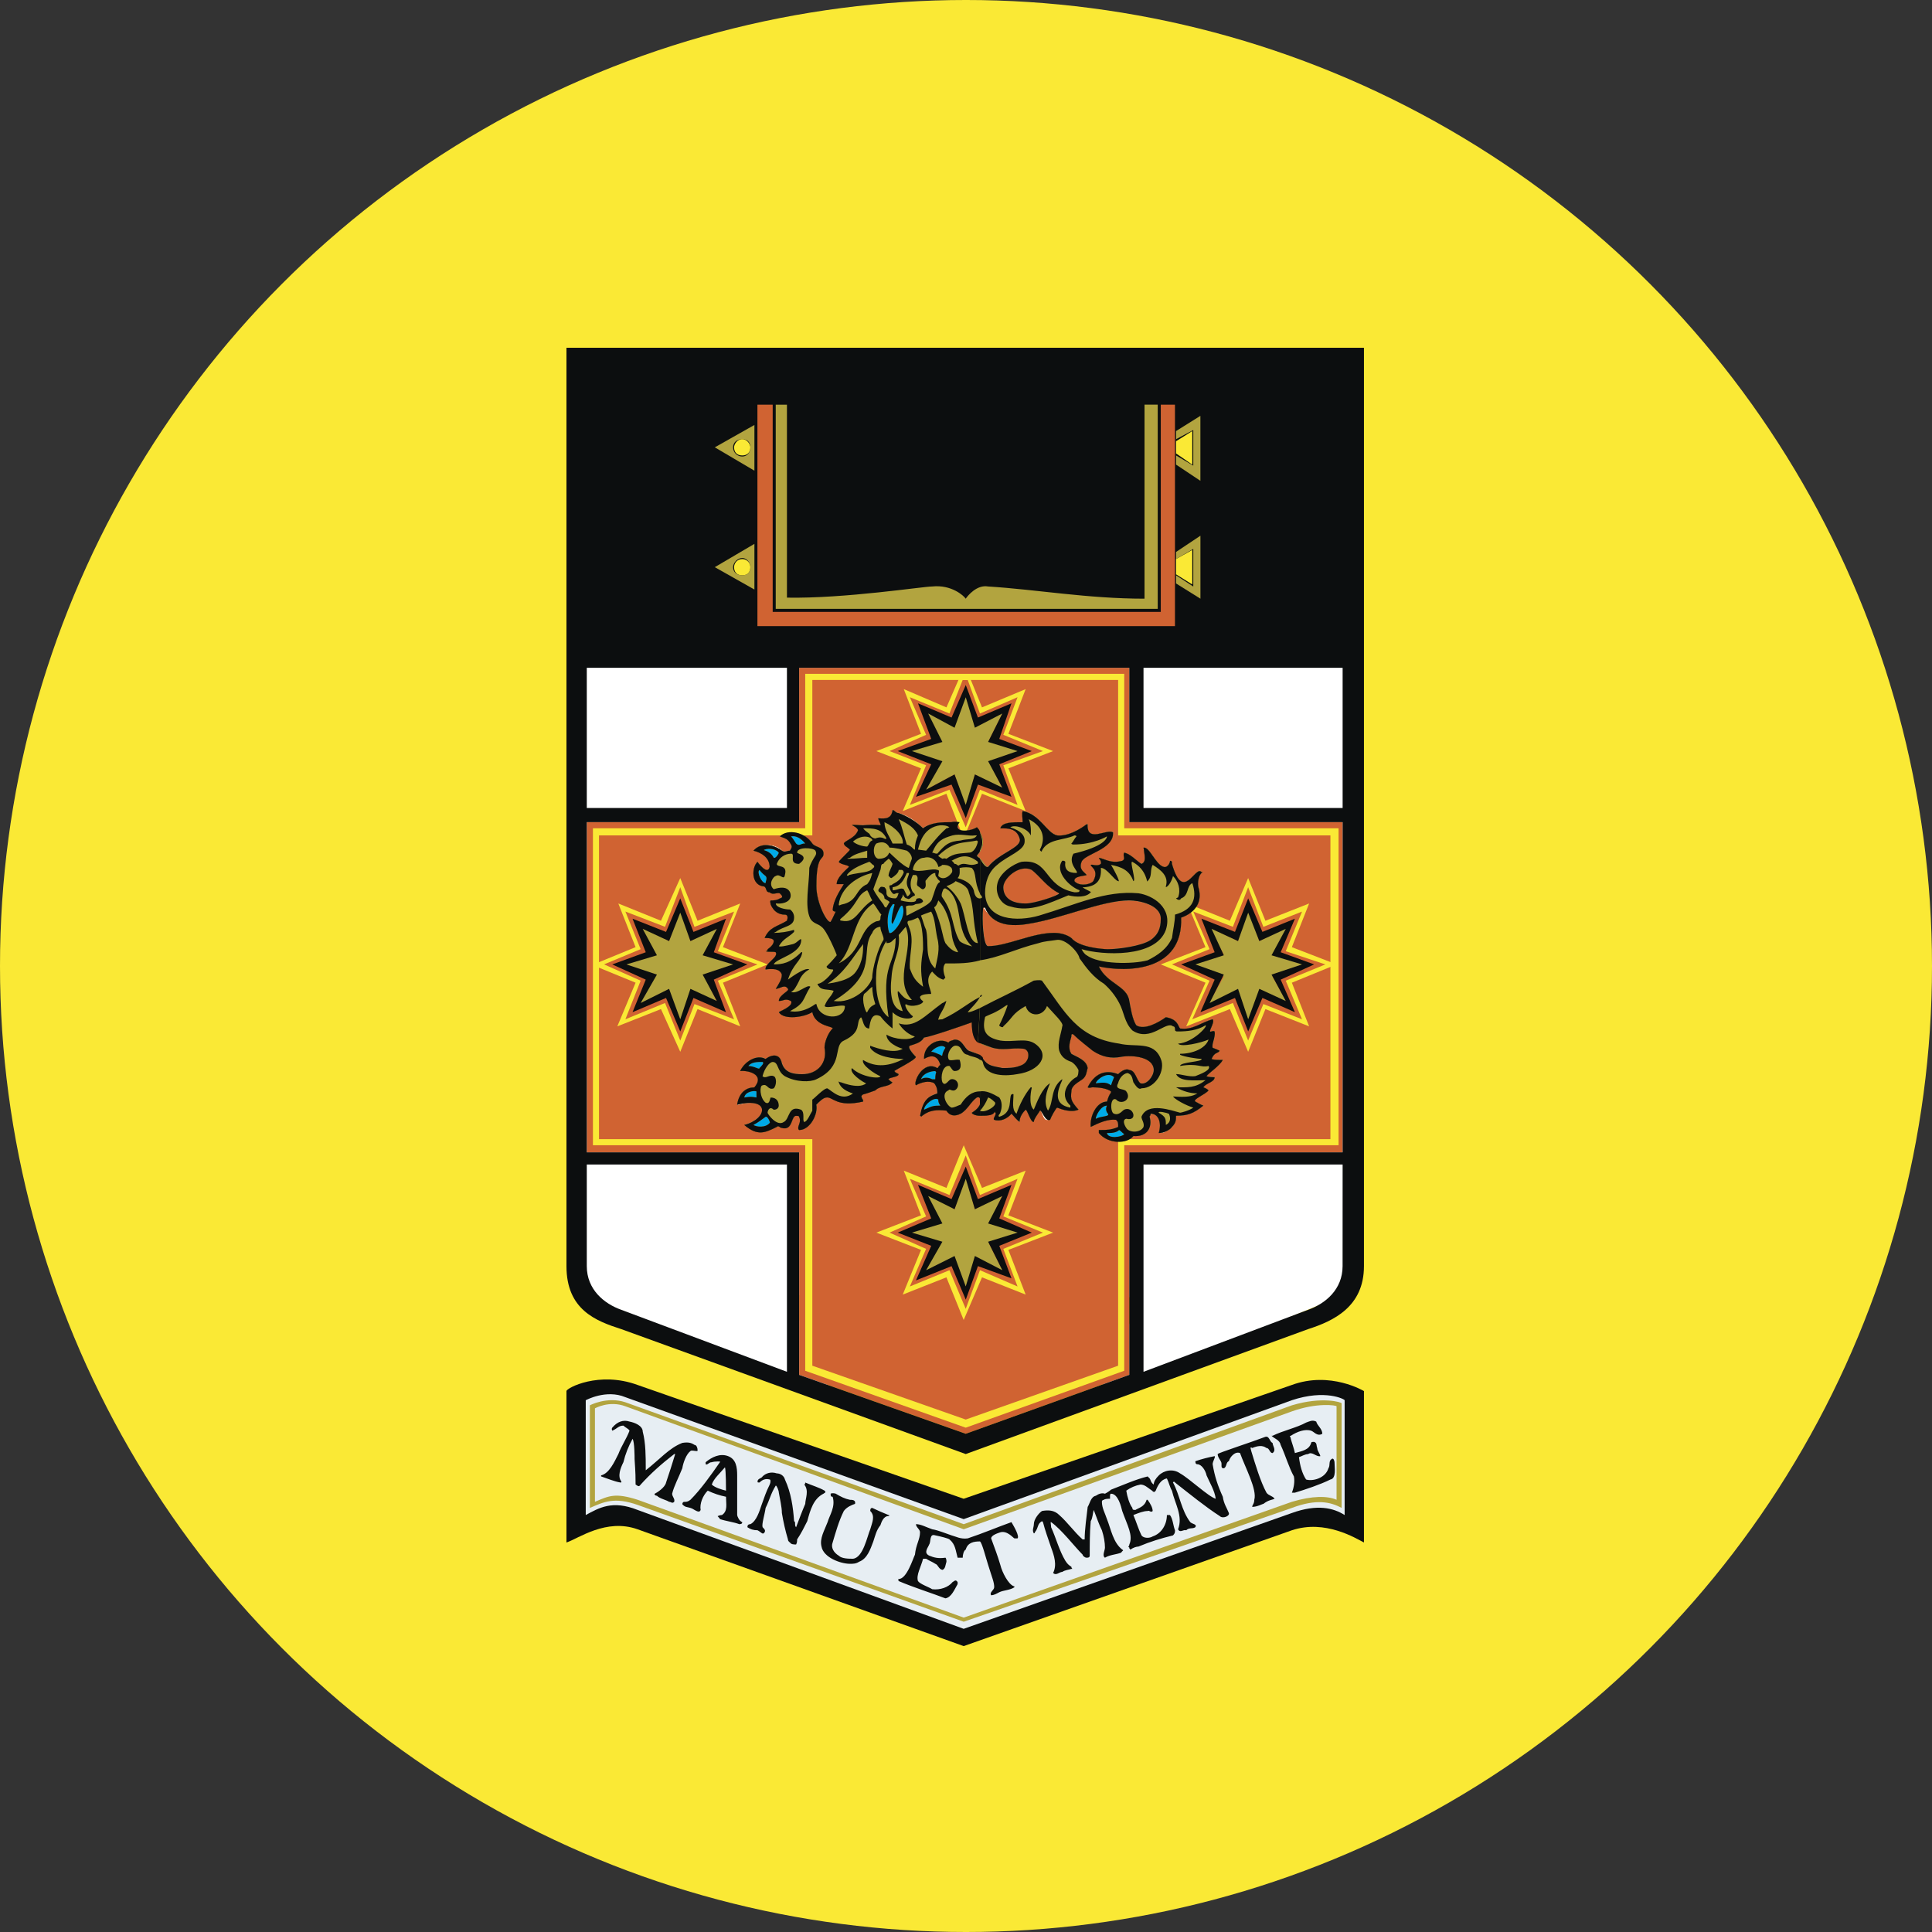 <svg width="50" height="50" viewBox="0 0 50 50" fill="none" xmlns="http://www.w3.org/2000/svg">
<rect x="0" y="0" width="50" height="50" fill="#333333" stroke="none"/>
<circle cx="25" cy="25" r="25" fill="#FAE935"/>
<path fill-rule="evenodd" clip-rule="evenodd" d="M15.175 16.706L34.858 16.827L34.755 33.605L15.072 33.484L15.175 16.706Z" fill="white"/>
<path d="M34.742 33.524L28.418 36.137L32.328 27.121L34.742 33.524Z" fill="white"/>
<path d="M15.258 33.618L21.582 36.231L17.672 27.215L15.258 33.618Z" fill="white"/>
<path fill-rule="evenodd" clip-rule="evenodd" d="M19.578 28.14C19.814 27.799 19.367 27.693 19.209 27.72C19.262 27.483 19.578 27.273 19.814 27.405C19.998 27.299 20.156 27.273 20.235 27.509C20.314 27.772 20.55 27.799 20.761 27.799C21.208 27.799 21.418 27.483 21.392 27.115C21.392 26.984 21.471 26.694 21.576 26.616C21.628 26.562 21.129 26.562 21.024 26.195C20.813 26.326 20.314 26.379 20.156 26.195C20.235 26.169 20.55 26.089 20.471 25.879C20.366 25.827 20.287 25.827 20.156 25.905C20.182 25.747 20.445 25.643 20.393 25.59C20.393 25.459 20.182 25.511 20.103 25.537C20.182 25.459 20.235 25.353 20.287 25.222C20.182 25.064 20.024 25.064 19.814 25.091C19.867 24.933 20.156 24.776 20.103 24.644C20.024 24.565 19.919 24.618 19.814 24.618C19.867 24.618 19.867 24.618 19.919 24.565C19.946 24.512 20.024 24.434 20.077 24.355C20.077 24.276 19.919 24.249 19.788 24.276C19.946 24.039 20.103 23.987 20.392 23.829C20.445 23.75 20.392 23.618 20.313 23.618C20.156 23.671 20.024 23.592 19.998 23.408C19.946 23.382 19.946 23.328 19.946 23.302C20.024 23.302 20.156 23.328 20.182 23.25C20.287 23.224 20.287 23.171 20.182 23.092C20.103 23.092 19.998 23.118 19.919 23.092C19.814 23.039 19.919 22.934 19.788 22.934C19.499 22.881 19.446 22.513 19.604 22.356C19.604 22.303 19.866 22.723 19.946 22.434C19.919 22.198 19.735 22.066 19.525 22.014C19.788 21.751 20.156 21.908 20.235 22.014C20.314 22.066 20.393 22.014 20.445 22.014C20.445 21.988 20.524 21.935 20.471 21.856C20.445 21.698 20.314 21.698 20.182 21.645C20.445 21.435 20.84 21.54 20.971 21.856C21.05 21.935 21.312 21.908 21.26 22.092C21.26 22.276 21.102 22.092 21.102 22.934C21.128 23.381 21.418 23.906 21.497 23.854C21.549 23.776 21.628 23.696 21.628 23.591C21.628 23.538 21.575 23.591 21.549 23.538C21.628 23.249 21.707 23.091 21.838 22.881H21.654C21.706 22.723 21.864 22.566 21.969 22.434C21.995 22.382 21.785 22.356 21.706 22.303C21.785 22.224 22.048 22.014 21.995 21.988C21.969 21.909 21.916 21.909 21.837 21.83C21.916 21.751 22.153 21.698 22.206 21.488C22.206 21.435 22.127 21.357 22.074 21.357H22.364C22.506 21.341 22.65 21.359 22.784 21.409C22.811 21.357 22.784 21.251 22.732 21.173C22.995 21.199 23.073 21.173 23.1 20.962C23.152 20.962 23.179 21.041 23.257 21.041C23.52 21.12 23.704 21.251 23.888 21.435C24.099 21.277 24.388 21.277 24.625 21.33C24.703 21.277 24.73 21.277 24.835 21.277C24.625 21.54 25.072 21.567 25.282 21.435C25.493 21.698 25.493 21.908 25.282 22.145C25.414 22.224 25.519 22.46 25.571 22.434C25.861 22.066 26.465 21.935 26.387 21.698C26.308 21.436 26.149 21.436 25.887 21.436C25.939 21.331 26.229 21.277 26.466 21.277V20.989C26.913 21.067 27.097 21.567 27.359 21.646C27.622 21.698 27.938 21.541 28.122 21.331H28.148C28.122 21.856 28.648 21.436 28.806 21.541C28.832 21.936 28.017 22.093 27.991 22.277C27.911 22.514 28.017 22.567 28.069 22.645C28.017 22.645 27.78 22.671 27.78 22.803C27.911 23.014 28.279 22.882 28.358 22.777C28.437 22.514 28.279 22.435 28.227 22.383C28.305 22.357 28.385 22.461 28.516 22.357C28.516 22.277 28.49 22.225 28.438 22.199C28.648 22.277 28.752 22.357 29.042 22.303C29.147 22.277 29.095 22.146 29.095 22.093C29.253 22.146 29.41 22.277 29.541 22.356C29.7 22.303 29.673 22.146 29.595 21.988C29.752 21.936 29.91 22.383 30.12 22.461C30.198 22.461 30.278 22.383 30.278 22.277C30.331 22.277 30.331 22.356 30.331 22.356C30.567 23.381 30.935 22.435 31.093 22.567C31.093 22.567 31.093 22.593 31.067 22.593C31.015 22.671 30.988 22.855 30.988 22.961C31.146 23.592 30.541 23.697 30.541 23.749C30.567 25.142 29.174 25.142 28.386 24.958C28.596 25.51 29.173 25.51 29.227 25.905C29.253 26.037 29.305 26.457 29.411 26.536C29.621 26.694 29.988 26.483 30.172 26.379C30.488 26.379 30.488 26.562 30.541 26.615C30.856 26.668 31.093 26.483 31.356 26.405C31.461 26.457 31.198 26.746 31.303 26.746C31.382 26.746 31.382 26.694 31.435 26.694C31.461 26.852 31.356 27.009 31.382 27.114C31.382 27.14 31.461 27.193 31.513 27.193C31.513 27.272 31.382 27.219 31.303 27.404C31.381 27.482 31.565 27.43 31.592 27.43C31.513 27.587 31.224 27.771 31.224 27.85C31.224 27.876 31.382 27.876 31.435 27.876C31.356 28.008 31.145 28.034 31.145 28.139C31.145 28.165 31.224 28.218 31.224 28.218C31.145 28.323 30.856 28.401 30.882 28.507C30.987 28.533 31.066 28.586 31.145 28.613C30.856 28.823 30.724 28.875 30.435 28.875C30.435 28.98 30.409 29.059 30.33 29.164C30.277 29.19 30.172 29.322 30.041 29.322C30.119 29.059 29.988 28.823 29.777 28.823C29.752 28.823 29.752 28.875 29.752 28.901C29.831 29.164 29.699 29.427 29.331 29.348C29.173 29.558 28.726 29.558 28.49 29.322L28.438 29.27C28.648 29.244 28.752 29.244 28.937 29.164C28.937 29.059 28.937 29.033 28.884 28.953C28.674 28.953 28.438 29.033 28.227 29.164C28.227 28.875 28.386 28.507 28.648 28.507C28.726 28.297 28.753 28.323 28.806 28.244C28.674 28.165 28.438 28.086 28.28 28.139H28.201C28.386 27.718 28.674 27.692 28.937 27.797C29.017 27.771 29.148 27.692 29.227 27.718C29.385 27.718 29.385 27.955 29.516 28.034C29.674 28.086 29.858 27.85 29.858 27.692C29.858 27.35 29.385 27.271 29.017 27.35C28.754 27.403 28.517 27.35 28.307 27.192C28.12 27.058 27.944 26.908 27.781 26.745C27.728 26.745 27.728 26.772 27.728 26.824C27.702 26.929 27.571 27.113 27.728 27.271C27.86 27.349 28.123 27.429 28.123 27.639C28.123 27.718 28.123 27.849 27.992 27.876C27.913 28.007 27.729 28.034 27.702 28.218C27.702 28.454 27.728 28.507 27.86 28.717C27.729 28.743 27.492 28.665 27.36 28.612C27.282 28.665 27.177 28.875 27.124 28.98C26.993 29.033 26.967 28.717 26.913 28.743C26.887 28.743 26.703 28.953 26.755 28.98C26.677 29.033 26.598 28.743 26.598 28.665C26.44 28.743 26.388 28.901 26.388 29.033C26.308 28.98 26.256 28.875 26.23 28.796H26.177C26.072 28.953 25.94 28.98 25.756 28.953C25.677 28.953 25.809 28.796 25.809 28.743H25.73C25.651 28.875 25.204 28.875 25.204 28.796C25.309 28.717 25.441 28.586 25.415 28.454C25.362 28.376 25.309 28.376 25.283 28.401C25.125 28.507 25.046 28.664 24.862 28.822C24.705 28.875 24.573 28.822 24.494 28.717C24.257 28.717 24.047 28.717 23.837 28.875H23.81C23.889 28.454 24.021 28.375 24.257 28.296C24.257 28.218 24.257 28.086 24.205 28.034C24.047 27.928 23.89 27.954 23.706 28.034C23.68 27.928 23.916 27.481 24.258 27.639C24.284 27.639 24.337 27.586 24.337 27.56C24.258 27.297 24.1 27.297 23.916 27.349C23.916 27.113 24.284 26.824 24.547 27.008C24.573 26.982 24.652 26.929 24.705 26.929C24.915 26.903 24.942 27.113 25.073 27.192C25.152 27.218 25.309 27.271 25.441 27.403C25.572 27.586 25.677 27.586 25.94 27.639C26.098 27.639 26.256 27.639 26.44 27.586C26.703 27.507 26.703 27.139 26.466 27.113C26.177 27.061 25.94 27.192 25.677 27.113C25.283 27.008 25.204 26.902 25.204 26.404C24.862 26.561 24.1 26.824 23.916 26.85C23.837 26.982 23.679 27.009 23.547 27.009C23.469 27.113 23.679 27.35 23.705 27.35C23.626 27.429 23.074 27.692 23.153 27.718C23.153 27.77 23.179 27.77 23.232 27.797C23.18 27.849 23.022 27.876 22.995 27.928C22.995 27.954 23.022 28.007 23.074 28.007C22.943 28.086 22.785 28.033 22.654 28.164C22.575 28.218 22.443 28.244 22.286 28.296C22.233 28.375 22.338 28.454 22.286 28.506C21.655 28.665 21.549 28.323 21.392 28.376C21.313 28.401 21.208 28.506 21.129 28.586C21.181 28.823 20.971 29.19 20.735 29.19C20.629 29.164 20.813 29.059 20.682 28.901C20.682 28.875 20.629 28.875 20.603 28.823C20.472 28.823 20.525 29.243 20.235 29.19C20.183 29.164 20.157 29.111 20.104 29.111C19.788 29.322 19.657 29.4 19.289 29.111H19.263C19.867 28.953 19.946 28.376 19.131 28.586H19.079C19.157 28.246 19.367 28.14 19.578 28.14ZM25.441 23.539V23.461C25.677 23.907 26.177 23.96 26.624 23.855C27.412 23.75 28.516 23.303 29.227 23.303C29.463 23.303 30.042 23.409 30.042 23.777C30.042 24.039 29.962 24.197 29.778 24.328C29.542 24.486 28.937 24.565 28.674 24.565C28.516 24.565 27.859 24.565 27.728 24.276C27.623 24.25 27.465 24.197 27.281 24.197C26.702 24.197 26.071 24.486 25.572 24.486C25.441 24.486 25.414 23.75 25.441 23.539ZM26.702 22.514C26.965 22.672 27.123 22.962 27.412 23.093C27.465 23.172 26.781 23.382 26.544 23.382C26.097 23.382 25.966 23.172 25.966 22.962C25.967 22.672 26.387 22.357 26.702 22.514ZM15.187 21.278H20.681V17.282H29.227V21.278H34.747V29.823H29.227V35.581L24.994 37.106L20.682 35.581V29.823H15.187V21.278Z" fill="#D06332"/>
<path fill-rule="evenodd" clip-rule="evenodd" d="M15.187 9.526H34.747V16.887H15.187V9.526Z" fill="#E0EBF2"/>
<path fill-rule="evenodd" clip-rule="evenodd" d="M14.66 9V32.767C14.66 33.898 15.422 34.187 16.08 34.398L24.993 37.631L33.853 34.398C34.51 34.187 35.299 33.82 35.299 32.767V9H14.66ZM15.186 30.138H20.366V35.502L16.08 33.898C15.633 33.74 15.186 33.372 15.186 32.767L15.186 30.138ZM34.747 30.138H29.594V35.502L33.853 33.898C34.3 33.74 34.746 33.372 34.746 32.767L34.747 30.138ZM29.594 17.282H34.747V20.91H29.594V17.282ZM15.186 17.282H20.366V20.91H15.186V17.282ZM19.524 28.14C19.813 27.799 19.34 27.693 19.156 27.72C19.262 27.483 19.577 27.273 19.813 27.405C19.998 27.273 20.181 27.273 20.234 27.509C20.313 27.772 20.55 27.799 20.76 27.799C21.181 27.799 21.418 27.483 21.339 27.115C21.339 26.984 21.418 26.747 21.549 26.616C21.575 26.562 21.102 26.562 21.023 26.195C20.813 26.326 20.287 26.405 20.156 26.195C20.182 26.169 20.55 26.037 20.471 25.905C20.314 25.827 20.287 25.905 20.156 25.905C20.156 25.747 20.445 25.643 20.392 25.59C20.314 25.459 20.182 25.59 20.077 25.59C20.156 25.459 20.235 25.353 20.235 25.222C20.182 25.064 19.998 25.064 19.814 25.091C19.788 24.933 20.156 24.776 20.077 24.644C20.025 24.618 19.919 24.644 19.814 24.618C19.814 24.618 19.867 24.618 19.867 24.565C19.946 24.512 20.025 24.434 20.025 24.355C20.025 24.276 19.867 24.276 19.788 24.276C19.919 23.987 20.103 23.987 20.366 23.829C20.392 23.749 20.392 23.671 20.314 23.671C20.156 23.671 20.025 23.592 19.946 23.408C19.946 23.382 19.919 23.329 19.946 23.302C20.025 23.302 20.104 23.302 20.182 23.25C20.288 23.224 20.235 23.172 20.182 23.118C20.104 23.092 19.998 23.172 19.919 23.092C19.788 23.092 19.867 22.935 19.735 22.935C19.446 22.882 19.446 22.461 19.604 22.303C19.604 22.303 19.867 22.672 19.919 22.435C19.919 22.198 19.709 22.067 19.499 22.015C19.736 21.752 20.104 21.909 20.235 22.015C20.314 22.067 20.366 22.015 20.446 22.015C20.446 21.988 20.524 21.936 20.472 21.856C20.393 21.698 20.314 21.698 20.182 21.646C20.393 21.436 20.84 21.541 21.024 21.83C21.103 21.936 21.313 21.908 21.313 22.093C21.313 22.276 21.129 22.093 21.129 22.934C21.129 23.381 21.418 23.907 21.497 23.854C21.549 23.776 21.576 23.696 21.628 23.592C21.628 23.592 21.549 23.592 21.549 23.538C21.576 23.302 21.707 23.092 21.838 22.881H21.654C21.654 22.724 21.838 22.567 21.97 22.435C21.97 22.382 21.759 22.382 21.707 22.303C21.759 22.224 21.996 22.014 21.996 21.988C21.917 21.909 21.864 21.909 21.838 21.83C21.864 21.752 22.127 21.698 22.206 21.488C22.206 21.436 22.075 21.357 22.049 21.357C22.075 21.331 22.206 21.357 22.338 21.357C22.601 21.331 22.785 21.357 22.785 21.357C22.811 21.331 22.732 21.251 22.732 21.173C22.943 21.199 23.074 21.173 23.1 20.962C23.153 20.962 23.179 21.041 23.258 21.041C23.468 21.12 23.705 21.251 23.889 21.436C24.099 21.277 24.388 21.277 24.625 21.277C24.73 21.251 24.783 21.277 24.836 21.277C24.625 21.541 25.073 21.541 25.283 21.409C25.494 21.698 25.494 21.908 25.283 22.145C25.414 22.224 25.52 22.46 25.572 22.434C25.861 22.066 26.466 21.935 26.387 21.698C26.308 21.436 26.098 21.436 25.888 21.436C25.94 21.277 26.177 21.277 26.466 21.277C26.466 21.173 26.44 21.067 26.466 20.988C26.913 21.067 27.097 21.567 27.36 21.619C27.623 21.645 27.912 21.488 28.122 21.331H28.148C28.122 21.83 28.648 21.436 28.806 21.541C28.832 21.988 28.07 22.093 27.991 22.303C27.912 22.513 28.07 22.566 28.122 22.645C28.07 22.671 27.781 22.671 27.807 22.803C27.938 22.961 28.28 22.881 28.306 22.777C28.438 22.514 28.228 22.435 28.228 22.383C28.28 22.357 28.386 22.435 28.491 22.357C28.517 22.277 28.438 22.225 28.438 22.198C28.596 22.224 28.753 22.357 29.043 22.277C29.148 22.224 29.043 22.146 29.095 22.067C29.253 22.093 29.411 22.277 29.542 22.356C29.674 22.303 29.621 22.146 29.595 21.936C29.753 21.909 29.91 22.383 30.121 22.435C30.199 22.461 30.279 22.357 30.279 22.277C30.331 22.277 30.331 22.303 30.331 22.356C30.621 23.381 30.936 22.382 31.094 22.567C31.146 22.567 31.094 22.593 31.094 22.593C31.015 22.671 30.988 22.855 31.015 22.961C31.199 23.592 30.542 23.749 30.568 23.749C30.621 25.142 29.174 25.169 28.439 25.011C28.649 25.458 29.174 25.51 29.227 25.904C29.253 26.036 29.306 26.404 29.411 26.535C29.622 26.667 29.989 26.457 30.173 26.325C30.489 26.378 30.489 26.561 30.541 26.615C30.857 26.667 31.093 26.457 31.382 26.378C31.461 26.457 31.225 26.745 31.356 26.693C31.382 26.693 31.382 26.667 31.435 26.693C31.461 26.851 31.356 27.009 31.382 27.114C31.435 27.14 31.461 27.14 31.566 27.193C31.514 27.271 31.435 27.219 31.356 27.403C31.382 27.429 31.566 27.429 31.645 27.429C31.566 27.587 31.277 27.771 31.225 27.85C31.277 27.876 31.382 27.876 31.435 27.876C31.435 28.008 31.198 28.034 31.146 28.138C31.198 28.164 31.225 28.164 31.277 28.218C31.198 28.322 30.857 28.454 30.935 28.506C30.988 28.532 31.067 28.586 31.146 28.612C30.883 28.823 30.725 28.875 30.436 28.875C30.436 28.979 30.436 29.059 30.331 29.163C30.278 29.243 30.12 29.322 29.989 29.322C30.068 29.059 29.989 28.822 29.778 28.822C29.778 28.875 29.752 28.875 29.752 28.901C29.831 29.163 29.7 29.427 29.332 29.4C29.174 29.611 28.675 29.611 28.438 29.322V29.243C28.649 29.243 28.753 29.243 28.937 29.164C28.937 29.059 28.937 29.033 28.885 28.98C28.675 28.954 28.438 29.059 28.228 29.164C28.202 28.875 28.386 28.507 28.649 28.507C28.727 28.244 28.753 28.323 28.753 28.244C28.649 28.165 28.439 28.139 28.28 28.139C28.228 28.139 28.202 28.165 28.149 28.139C28.359 27.718 28.675 27.692 28.937 27.797C29.017 27.718 29.148 27.639 29.227 27.692C29.385 27.692 29.411 27.954 29.516 28.034C29.674 28.086 29.858 27.85 29.858 27.692C29.858 27.35 29.306 27.297 29.017 27.35C28.754 27.403 28.517 27.35 28.281 27.192C28.123 27.061 27.939 26.929 27.782 26.772C27.728 26.745 27.728 26.772 27.728 26.824C27.702 26.929 27.623 27.113 27.728 27.271C27.86 27.35 28.123 27.429 28.149 27.639C28.123 27.718 28.123 27.85 28.018 27.928C27.912 28.008 27.728 28.086 27.728 28.244C27.702 28.454 27.728 28.506 27.912 28.717C27.728 28.796 27.492 28.717 27.36 28.665C27.334 28.665 27.203 28.901 27.177 28.979C27.045 29.033 26.966 28.717 26.914 28.743C26.888 28.796 26.756 28.953 26.756 29.033C26.677 29.059 26.598 28.743 26.545 28.717C26.467 28.796 26.388 28.901 26.388 29.033C26.309 28.979 26.256 28.901 26.177 28.822C26.072 28.953 25.888 29.033 25.73 28.979C25.678 28.953 25.809 28.822 25.756 28.796C25.756 28.743 25.73 28.796 25.73 28.796C25.651 28.901 25.152 28.901 25.152 28.796C25.284 28.717 25.415 28.586 25.362 28.454C25.362 28.376 25.31 28.401 25.284 28.401C25.125 28.506 25.047 28.716 24.863 28.822C24.705 28.901 24.574 28.875 24.494 28.743C24.258 28.717 24.047 28.717 23.837 28.901C23.837 28.875 23.811 28.875 23.811 28.875C23.89 28.454 24.021 28.376 24.258 28.296C24.258 28.218 24.258 28.138 24.179 28.034C24.047 27.955 23.837 28.008 23.705 28.086C23.627 28.008 23.89 27.429 24.258 27.639C24.284 27.639 24.284 27.586 24.336 27.56C24.258 27.298 24.1 27.298 23.916 27.403C23.89 27.061 24.284 26.824 24.547 26.982C24.573 26.929 24.652 26.929 24.704 26.903C24.915 26.903 24.941 27.114 25.073 27.193C25.151 27.219 25.361 27.271 25.441 27.403C25.572 27.587 25.677 27.587 25.94 27.64C26.098 27.64 26.256 27.64 26.388 27.587C26.677 27.508 26.677 27.14 26.466 27.14C26.177 27.114 25.94 27.193 25.678 27.114C25.284 27.009 25.152 26.903 25.152 26.457C24.863 26.561 24.1 26.825 23.916 26.851C23.837 26.983 23.705 27.009 23.548 27.062C23.469 27.114 23.705 27.351 23.705 27.351C23.705 27.43 23.101 27.719 23.154 27.719C23.18 27.771 23.233 27.771 23.259 27.798C23.259 27.876 23.022 27.876 22.996 27.929C23.022 27.955 23.075 28.008 23.101 28.008C22.996 28.139 22.785 28.086 22.654 28.218C22.576 28.244 22.444 28.297 22.339 28.323C22.233 28.377 22.365 28.455 22.339 28.507C21.655 28.665 21.55 28.377 21.392 28.402C21.313 28.402 21.208 28.507 21.129 28.587C21.181 28.823 20.971 29.244 20.682 29.244C20.603 29.164 20.761 29.059 20.682 28.901C20.682 28.875 20.63 28.875 20.603 28.875C20.472 28.875 20.525 29.27 20.235 29.19C20.183 29.19 20.157 29.112 20.104 29.164C19.789 29.322 19.605 29.401 19.263 29.112C19.867 28.954 19.947 28.376 19.079 28.587C19.13 28.246 19.34 28.14 19.524 28.14ZM25.44 23.539C25.44 23.486 25.44 23.486 25.492 23.486C25.676 23.959 26.176 23.986 26.623 23.907C27.464 23.776 28.516 23.302 29.226 23.302C29.462 23.302 30.041 23.408 30.041 23.776C30.041 24.039 29.962 24.197 29.778 24.328C29.541 24.486 28.937 24.565 28.674 24.565C28.516 24.565 27.911 24.512 27.727 24.275C27.622 24.197 27.465 24.143 27.28 24.143C26.701 24.143 26.07 24.486 25.571 24.486C25.44 24.486 25.413 23.749 25.44 23.539ZM26.701 22.514C26.912 22.672 27.096 22.962 27.412 23.118C27.412 23.172 26.781 23.382 26.544 23.382C26.096 23.382 25.966 23.171 25.966 22.961C25.966 22.724 26.387 22.357 26.701 22.514ZM15.186 21.278H20.681V17.282H29.226V21.278H34.747V29.823H29.226V35.581L24.993 37.106L20.681 35.581V29.823H15.186V21.278Z" fill="#0C0E0F"/>
<path fill-rule="evenodd" clip-rule="evenodd" d="M14.977 36.081C14.977 36.081 15.686 35.765 16.186 35.922L24.941 39.077L33.434 36.027C34.301 35.712 34.958 36.027 34.958 36.133V39.472C34.669 39.314 34.09 39.104 33.434 39.367L24.941 42.312L16.502 39.287C15.844 39.077 15.345 39.314 14.977 39.446L14.977 36.081Z" fill="#E7EEF3"/>
<path fill-rule="evenodd" clip-rule="evenodd" d="M34.432 38.289C34.169 38.42 33.775 38.552 33.512 38.63H33.434C33.486 38.5 33.512 38.342 33.486 38.21C33.354 37.973 33.276 37.684 33.144 37.395C33.118 37.263 32.986 37.237 32.907 37.158H32.934C33.196 37.027 33.565 36.948 33.801 36.816C33.88 36.79 33.959 36.738 34.064 36.79C34.09 36.896 34.221 36.974 34.221 37.106C34.091 37.184 34.011 37.053 33.933 37.027C33.775 36.974 33.565 37.053 33.406 37.158C33.354 37.158 33.406 37.184 33.406 37.237C33.433 37.342 33.486 37.474 33.512 37.605C33.696 37.553 33.88 37.526 33.933 37.342C33.933 37.316 33.959 37.316 34.011 37.316C34.09 37.342 34.064 37.421 34.09 37.474C34.09 37.553 34.169 37.632 34.169 37.685C34.064 37.711 33.958 37.553 33.854 37.632C33.775 37.632 33.696 37.685 33.617 37.711C33.643 37.921 33.696 38.132 33.801 38.289C33.959 38.342 34.3 38.263 34.379 38C34.432 37.921 34.379 37.816 34.458 37.763C34.511 37.711 34.537 37.816 34.537 37.842C34.537 37.973 34.59 38.262 34.432 38.289ZM32.697 38.92C32.671 38.92 32.539 38.998 32.407 38.998C32.407 38.946 32.461 38.92 32.461 38.814C32.539 38.552 32.223 37.973 32.092 37.605C31.961 37.552 31.83 37.71 31.803 37.815C31.724 37.841 31.75 37.973 31.672 37.999C31.566 37.999 31.646 37.894 31.593 37.815C31.567 37.763 31.514 37.71 31.514 37.631C31.514 37.605 32.408 37.316 32.75 37.184C32.855 37.158 32.855 37.316 32.934 37.342C32.934 37.42 33.039 37.526 32.934 37.605C32.855 37.605 32.855 37.474 32.776 37.474C32.671 37.394 32.539 37.42 32.408 37.474C32.329 37.42 32.382 37.526 32.382 37.552C32.487 37.894 32.619 38.341 32.776 38.63C32.83 38.709 32.934 38.709 32.987 38.788C32.934 38.815 32.829 38.815 32.697 38.92ZM31.566 39.235C31.198 38.998 30.778 38.656 30.409 38.367C30.409 38.342 30.357 38.342 30.357 38.367C30.541 38.71 30.567 39.077 30.804 39.393C30.857 39.445 30.988 39.445 30.935 39.524C30.857 39.577 30.777 39.524 30.699 39.603C30.62 39.577 30.541 39.682 30.488 39.577C30.62 39.235 30.409 38.92 30.33 38.578C30.278 38.499 30.252 38.367 30.199 38.262C30.041 38.289 29.962 38.446 29.91 38.578C29.857 38.656 29.831 38.578 29.778 38.552C29.7 38.499 29.621 38.42 29.516 38.42C29.383 38.445 29.257 38.499 29.148 38.578C29.174 38.736 29.227 38.92 29.306 39.025C29.306 39.077 29.332 39.077 29.385 39.077C29.463 39.025 29.621 38.999 29.674 38.815H29.7C29.778 38.92 29.831 39.025 29.831 39.105C29.778 39.157 29.752 39.078 29.7 39.105C29.595 39.105 29.463 39.157 29.332 39.209C29.411 39.394 29.463 39.578 29.542 39.736C29.595 39.814 29.753 39.814 29.832 39.762C30.068 39.683 30.199 39.446 30.199 39.209H30.278C30.357 39.315 30.357 39.473 30.409 39.604C30.409 39.656 30.409 39.683 30.357 39.736C30.042 39.814 29.778 39.894 29.463 40.025C29.411 40.025 29.332 40.05 29.253 40.104C29.227 40.05 29.227 40.104 29.227 40.05C29.174 40.025 29.227 40.025 29.227 39.972C29.332 39.736 29.174 39.473 29.043 39.105C29.017 38.999 28.937 38.657 28.753 38.657C28.727 38.657 28.727 38.71 28.727 38.71V38.788C28.675 38.788 28.596 38.788 28.569 38.815C28.569 38.815 28.517 38.815 28.517 38.867C28.517 39.025 28.596 39.157 28.648 39.315C28.753 39.577 28.806 39.919 29.043 40.103C29.095 40.129 29.043 40.129 29.017 40.182C28.885 40.234 28.727 40.234 28.596 40.313C28.517 40.26 28.596 40.129 28.596 40.05C28.596 39.919 28.569 39.761 28.517 39.603C28.439 39.445 28.386 39.287 28.306 39.077C28.28 39.156 28.28 39.287 28.228 39.367C28.202 39.656 28.202 39.971 28.202 40.26C28.202 40.313 28.149 40.313 28.123 40.313C28.07 40.313 28.018 40.26 28.018 40.234C27.808 40.024 27.466 39.577 27.203 39.393C27.177 39.367 27.203 39.472 27.203 39.525C27.334 39.814 27.413 40.129 27.571 40.392C27.623 40.471 27.649 40.498 27.728 40.55C27.728 40.603 27.782 40.603 27.728 40.603C27.65 40.629 27.571 40.629 27.492 40.681C27.413 40.681 27.334 40.787 27.255 40.708C27.36 40.497 27.281 40.26 27.203 40.05C27.124 39.814 27.045 39.603 26.992 39.393L26.966 39.367C26.835 39.446 26.887 39.525 26.782 39.656C26.782 39.683 26.756 39.683 26.756 39.683C26.703 39.603 26.756 39.525 26.756 39.446C26.756 39.315 26.887 39.157 26.967 39.104C27.124 39.077 27.282 39.077 27.414 39.209C27.624 39.393 27.808 39.656 28.018 39.84H28.071C28.071 39.578 28.123 39.235 28.149 38.999C28.202 38.92 28.228 38.736 28.36 38.71C28.439 38.657 28.518 38.631 28.597 38.657C28.649 38.631 28.728 38.578 28.754 38.552C29.096 38.42 29.386 38.289 29.701 38.21L29.753 38.262C29.779 38.289 29.779 38.368 29.859 38.42C29.859 38.342 29.911 38.262 29.99 38.184C30.121 38.052 30.358 38 30.542 38.132C30.778 38.262 31.278 38.736 31.463 38.788C31.437 38.578 31.305 38.368 31.226 38.184C31.199 38.052 31.095 37.895 30.989 37.895C30.936 37.895 30.936 37.842 30.936 37.816C31.1 37.76 31.267 37.716 31.436 37.685C31.462 37.711 31.383 37.816 31.383 37.895C31.436 38.21 31.515 38.447 31.646 38.736C31.672 38.92 31.751 39.025 31.803 39.157C31.83 39.235 31.645 39.314 31.566 39.235ZM26.256 39.814C26.23 39.814 26.072 39.603 25.888 39.656C25.809 39.682 25.651 39.735 25.651 39.814C25.756 40.103 25.809 40.234 25.888 40.498C25.94 40.708 26.098 40.997 26.23 41.049C26.256 41.049 26.256 41.075 26.256 41.075C26.15 41.154 25.967 41.154 25.861 41.207C25.809 41.233 25.73 41.285 25.651 41.285C25.598 41.207 25.73 41.154 25.73 41.075C25.73 40.944 25.677 40.838 25.572 40.497C25.52 40.339 25.414 39.918 25.361 39.892C25.204 39.892 25.046 39.918 24.993 40.103C24.941 40.129 24.915 40.234 24.915 40.313H24.783C24.73 40.129 24.73 39.971 24.573 39.84C24.547 39.814 24.336 39.761 24.205 39.735C24.047 39.682 24.099 39.893 24.047 39.971C24.021 40.05 23.89 40.182 24.047 40.26C24.178 40.313 24.284 40.339 24.468 40.313C24.494 40.339 24.494 40.392 24.494 40.418C24.468 40.497 24.468 40.602 24.389 40.629C24.284 40.603 24.284 40.498 24.205 40.471C24.126 40.418 24.047 40.392 23.968 40.34H23.889C23.837 40.55 23.705 40.76 23.757 40.918C23.81 40.997 24.047 41.076 24.125 41.129C24.336 41.155 24.547 41.076 24.651 40.945C24.704 40.919 24.73 40.865 24.783 40.945V40.997C24.704 41.129 24.625 41.339 24.467 41.365C24.125 41.234 23.626 41.076 23.258 40.918C23.232 40.865 23.258 40.865 23.258 40.865C23.468 40.865 23.626 40.34 23.679 40.234C23.705 39.972 23.81 39.84 23.81 39.656C23.81 39.577 23.705 39.525 23.705 39.445C23.836 39.445 23.968 39.524 24.125 39.577C24.283 39.603 24.467 39.682 24.625 39.735C24.73 39.761 24.861 39.84 25.045 39.813C25.439 39.682 25.808 39.524 26.176 39.393C26.255 39.524 26.387 39.761 26.333 39.813H26.256V39.814ZM22.996 39.235C22.864 39.235 22.811 39.393 22.785 39.472C22.68 39.603 22.654 39.735 22.601 39.893C22.522 40.103 22.443 40.34 22.233 40.418C22.154 40.471 22.075 40.471 21.996 40.471C21.76 40.471 21.313 40.313 21.26 40.024C21.207 39.813 21.339 39.603 21.418 39.393C21.47 39.209 21.628 38.998 21.549 38.736C21.497 38.736 21.497 38.71 21.497 38.656C21.549 38.63 21.628 38.656 21.628 38.656C21.76 38.736 21.865 38.788 21.996 38.815C22.049 38.815 22.154 38.815 22.128 38.92C22.049 38.946 21.917 38.998 21.838 39.104C21.707 39.367 21.628 39.656 21.549 39.919C21.497 40.05 21.576 40.182 21.707 40.261C21.786 40.34 21.97 40.34 22.075 40.34C22.338 40.314 22.443 39.761 22.522 39.577C22.575 39.393 22.654 39.235 22.522 39.104C22.522 39.077 22.522 39.025 22.575 39.025C22.68 39.077 22.864 39.157 22.995 39.209C23.022 39.209 23.022 39.235 22.996 39.235ZM21.313 38.656C21.05 38.788 20.971 39.077 20.892 39.367C20.813 39.525 20.735 39.682 20.629 39.84C20.629 39.893 20.629 39.919 20.603 39.971C20.55 39.971 20.472 39.971 20.445 39.919C20.445 39.919 20.392 39.893 20.392 39.84C20.325 39.615 20.273 39.387 20.235 39.156C20.235 38.998 20.182 38.788 20.156 38.63C20.156 38.578 20.103 38.446 20.077 38.446C19.946 38.656 19.919 38.814 19.814 39.025C19.788 39.209 19.709 39.445 19.736 39.524C19.788 39.577 19.814 39.603 19.788 39.655C19.736 39.734 19.709 39.655 19.604 39.603C19.499 39.603 19.42 39.577 19.342 39.524C19.342 39.472 19.368 39.445 19.421 39.445C19.578 39.367 19.657 39.104 19.71 38.946C19.789 38.735 19.815 38.63 19.92 38.42C19.947 38.367 19.947 38.289 19.92 38.289C19.815 38.262 19.736 38.289 19.657 38.367C19.605 38.367 19.605 38.367 19.605 38.341C19.605 38.262 19.71 38.262 19.736 38.209C19.815 38.131 19.947 38.079 20.104 38.131C20.183 38.131 20.288 38.184 20.314 38.289C20.472 38.63 20.525 38.998 20.551 39.367C20.603 39.393 20.551 39.472 20.603 39.525C20.682 39.314 20.761 39.104 20.84 38.92C20.84 38.788 20.945 38.578 20.814 38.42C20.814 38.42 20.84 38.42 20.84 38.368C21.024 38.446 21.208 38.5 21.34 38.578C21.392 38.63 21.339 38.63 21.313 38.656ZM19.131 39.445C18.999 39.393 18.789 39.367 18.631 39.314C18.631 39.287 18.553 39.235 18.579 39.235C18.631 39.209 18.684 39.209 18.684 39.209C18.842 39.104 18.789 38.92 18.789 38.736C18.625 38.703 18.466 38.65 18.316 38.578C18.184 38.71 18.105 38.92 18.132 39.077C18.105 39.157 18.026 39.104 17.974 39.077C17.895 39.025 17.869 39.025 17.763 38.999C17.737 38.999 17.658 38.947 17.658 38.92C17.684 38.815 17.737 38.92 17.868 38.815C18.131 38.552 18.394 38.184 18.631 37.842C18.683 37.816 18.499 37.816 18.42 37.842C18.341 37.842 18.315 37.921 18.262 37.895V37.842C18.42 37.711 18.631 37.605 18.841 37.684C19.052 37.763 19.078 37.973 19.078 38.184V39.209C19.078 39.235 19.13 39.367 19.209 39.393C19.21 39.445 19.157 39.445 19.131 39.445ZM18.789 38.578C18.683 38.552 18.5 38.5 18.421 38.42C18.473 38.262 18.631 38.131 18.762 37.973C18.789 38.052 18.789 38.552 18.789 38.578ZM18.026 37.553C17.974 37.553 17.895 37.526 17.869 37.553C17.764 37.631 17.684 37.841 17.658 37.999C17.553 38.262 17.448 38.446 17.395 38.656C17.395 38.736 17.474 38.788 17.448 38.867C17.395 38.92 17.369 38.867 17.317 38.867C17.238 38.815 17.08 38.788 17.001 38.71C16.948 38.71 16.922 38.656 16.948 38.656C17.001 38.63 17.211 38.499 17.238 38.367C17.317 38.131 17.395 37.895 17.474 37.631H17.448C17.107 37.895 16.844 38.131 16.581 38.42C16.528 38.499 16.502 38.446 16.449 38.42C16.449 38.262 16.449 38.131 16.423 37.763C16.423 37.711 16.423 37.316 16.371 37.237C16.265 37.427 16.185 37.63 16.134 37.841C16.055 37.999 15.976 38.209 16.081 38.341C16.081 38.367 16.081 38.367 16.055 38.367C15.897 38.341 15.714 38.261 15.556 38.209V38.183C15.766 38.131 15.897 37.841 16.003 37.631C16.082 37.42 16.213 37.236 16.292 37.026C16.266 36.974 16.187 36.948 16.134 36.895C16.003 36.895 15.977 36.974 15.845 37.026C15.819 36.974 15.845 36.948 15.845 36.948C15.977 36.79 16.134 36.737 16.292 36.79C16.424 36.816 16.634 36.895 16.634 37.052C16.712 37.342 16.712 37.71 16.712 37.999V38.051C17.081 37.763 17.317 37.474 17.659 37.342C17.817 37.316 17.896 37.342 17.974 37.394C18.027 37.394 18.053 37.474 18.053 37.526C18.053 37.553 18.053 37.553 18.026 37.553Z" fill="#0C0E0F"/>
<path fill-rule="evenodd" clip-rule="evenodd" d="M15.159 36.238C15.159 36.238 15.685 35.949 16.185 36.159L24.94 39.315L33.432 36.238C34.3 35.949 34.799 36.212 34.799 36.238V39.209C34.51 39.025 34.089 38.92 33.432 39.157L24.94 42.154L16.501 39.077C15.843 38.815 15.502 39.025 15.159 39.209V36.238ZM14.66 36.001C14.66 35.923 15.502 35.476 16.501 35.843L24.94 38.788L33.432 35.843C34.431 35.476 35.299 36.001 35.299 36.001V39.919C35.089 39.814 34.3 39.315 33.432 39.604L24.94 42.601L16.501 39.578C15.686 39.288 14.976 39.814 14.66 39.92V36.001Z" fill="#0C0E0F"/>
<path fill-rule="evenodd" clip-rule="evenodd" d="M15.266 36.369C15.266 36.369 15.713 36.133 16.186 36.291L24.941 39.446L33.433 36.37C34.221 36.133 34.721 36.291 34.721 36.317V39.025C34.432 38.867 34.064 38.788 33.433 39.025L24.941 41.97L16.502 38.947C15.897 38.736 15.634 38.867 15.266 39.025V36.369ZM15.397 36.448C15.397 36.448 15.765 36.237 16.186 36.395L24.941 39.577L33.433 36.527C34.09 36.291 34.59 36.369 34.59 36.395V38.814C34.353 38.709 33.959 38.709 33.433 38.867L24.941 41.864L16.502 38.814C15.923 38.63 15.765 38.709 15.397 38.867V36.448ZM31.067 13.864V15.494L30.436 15.1V14.285L31.067 13.864Z" fill="#B2A43F"/>
<path fill-rule="evenodd" clip-rule="evenodd" d="M30.882 14.206V15.179L30.436 14.889V14.469L30.882 14.206Z" fill="#0C0E0F"/>
<path fill-rule="evenodd" clip-rule="evenodd" d="M30.856 14.232V15.126L30.436 14.864V14.469L30.856 14.232Z" fill="#FAE935"/>
<path fill-rule="evenodd" clip-rule="evenodd" d="M31.066 10.762V12.444L30.436 12.024V11.156L31.066 10.762Z" fill="#B2A43F"/>
<path fill-rule="evenodd" clip-rule="evenodd" d="M30.882 11.13V12.05L30.436 11.787V11.366L30.882 11.13Z" fill="#0C0E0F"/>
<path fill-rule="evenodd" clip-rule="evenodd" d="M30.856 11.156V12.024L30.436 11.735V11.419L30.856 11.156Z" fill="#FAE935"/>
<path fill-rule="evenodd" clip-rule="evenodd" d="M17.868 24.355L18.578 23.987L18.236 24.696L19.051 24.959L18.236 25.274L18.578 25.985L17.868 25.643L17.605 26.405L17.316 25.643L16.527 25.985L16.948 25.274L16.133 24.959L16.948 24.696L16.58 23.987L17.316 24.355L17.605 23.539L17.868 24.355ZM25.23 18.781L25.966 18.413L25.598 19.149L26.439 19.438L25.598 19.701L25.966 20.463L25.23 20.043L24.993 20.884L24.704 20.043L23.915 20.463L24.335 19.701L23.521 19.438L24.335 19.149L23.968 18.413L24.704 18.781L24.993 18.018L25.23 18.781ZM32.591 24.355L33.327 23.987L32.933 24.696L33.774 24.959L32.933 25.274L33.327 25.985L32.591 25.643L32.302 26.405L32.039 25.643L31.277 25.985L31.671 25.274L30.856 24.959L31.671 24.696L31.277 23.987L32.039 24.355L32.302 23.539L32.591 24.355ZM25.23 31.295L25.966 30.875L25.598 31.663L26.439 31.9L25.598 32.189L25.966 32.925L25.23 32.557L24.993 33.346L24.704 32.557L23.915 32.925L24.335 32.189L23.521 31.9L24.335 31.663L23.968 30.875L24.704 31.295L24.993 30.454L25.23 31.295Z" fill="#B2A43F"/>
<path fill-rule="evenodd" clip-rule="evenodd" d="M17.947 24.118L18.788 23.776L18.473 24.644L19.341 24.959L18.473 25.353L18.788 26.195L17.947 25.827L17.605 26.694L17.237 25.827L16.37 26.195L16.712 25.353L15.844 24.959L16.712 24.644L16.37 23.776L17.237 24.118L17.605 23.25L17.947 24.118ZM17.868 24.355L18.552 24.039L18.184 24.723L18.972 24.959L18.184 25.222L18.552 25.906L17.868 25.591L17.605 26.38L17.316 25.591L16.58 25.958L17.001 25.222L16.212 24.959L17.001 24.723L16.633 24.039L17.316 24.355L17.605 23.619L17.868 24.355Z" fill="#0C0E0F"/>
<path fill-rule="evenodd" clip-rule="evenodd" d="M25.414 18.307L26.544 17.834L26.097 18.991L27.254 19.438L26.097 19.885L26.544 20.99L25.414 20.542L24.94 21.699L24.493 20.542L23.363 20.99L23.836 19.885L22.68 19.438L23.836 18.991L23.39 17.834L24.494 18.307L24.862 17.466H25.072L25.414 18.307ZM25.361 18.465L26.334 18.044L25.966 19.017L26.991 19.438L25.966 19.806L26.334 20.831L25.361 20.437L24.993 21.41L24.572 20.437L23.547 20.831L23.967 19.806L23.021 19.438L23.967 19.017L23.547 18.044L24.572 18.465L24.914 17.598H25.045L25.361 18.465ZM32.749 23.829L33.88 23.382L33.433 24.512L34.589 24.959L33.433 25.432L33.88 26.562L32.749 26.115L32.302 27.22L31.829 26.115L30.698 26.562L31.198 25.432L30.041 24.959L31.198 24.512L30.725 23.382L31.829 23.829L32.302 22.724L32.749 23.829ZM32.696 23.987L33.696 23.592L33.275 24.617L34.3 24.959L33.275 25.38L33.696 26.379L32.696 25.985L32.302 26.93L31.907 25.957L30.856 26.379L31.303 25.38L30.33 24.958L31.303 24.564L30.882 23.591L31.907 23.986L32.302 22.961L32.696 23.987ZM25.414 30.743L26.544 30.296L26.097 31.453L27.254 31.9L26.097 32.347L26.544 33.504L25.414 33.057L24.94 34.161L24.493 33.057L23.363 33.504L23.836 32.347L22.68 31.9L23.836 31.453L23.39 30.296L24.494 30.743L24.941 29.639L25.414 30.743ZM25.361 30.927L26.334 30.507L25.966 31.48L26.991 31.9L25.966 32.321L26.334 33.294L25.361 32.873L24.993 33.873L24.572 32.873L23.547 33.294L23.967 32.321L23.021 31.9L23.967 31.48L23.547 30.507L24.572 30.927L24.993 29.902L25.361 30.927Z" fill="#FAE935"/>
<path fill-rule="evenodd" clip-rule="evenodd" d="M25.309 18.57L26.177 18.202L25.861 19.123L26.702 19.438L25.861 19.78L26.177 20.621L25.309 20.305L24.994 21.173L24.626 20.305L23.705 20.621L24.1 19.78L23.232 19.438L24.1 19.123L23.758 18.202L24.626 18.57L24.994 17.729L25.309 18.57ZM25.23 18.833L25.94 18.465L25.572 19.201L26.334 19.438L25.572 19.7L25.94 20.384L25.23 20.042L24.993 20.831L24.704 20.042L23.968 20.437L24.389 19.701L23.6 19.438L24.389 19.202L24.021 18.465L24.704 18.834L24.994 18.045L25.23 18.833ZM32.671 24.117L33.512 23.776L33.144 24.644L34.011 24.959L33.144 25.353L33.512 26.195L32.671 25.827L32.303 26.694L31.961 25.827L31.067 26.195L31.435 25.353L30.567 24.959L31.435 24.644L31.093 23.776L31.961 24.117L32.303 23.25L32.671 24.117ZM32.591 24.355L33.276 24.039L32.907 24.723L33.696 24.959L32.907 25.222L33.276 25.906L32.591 25.591L32.303 26.379L32.04 25.591L31.304 25.958L31.672 25.222L30.936 24.959L31.672 24.723L31.356 24.039L32.04 24.355L32.303 23.619L32.591 24.355ZM25.309 31.032L26.177 30.664L25.861 31.532L26.702 31.9L25.861 32.242L26.177 33.083L25.309 32.767L24.994 33.635L24.626 32.767L23.705 33.136L24.1 32.242L23.232 31.9L24.1 31.532L23.758 30.664L24.626 31.032L24.994 30.191L25.309 31.032ZM25.23 31.295L25.94 30.953L25.572 31.663L26.334 31.9L25.572 32.136L25.94 32.873L25.23 32.505L24.993 33.293L24.704 32.505L23.968 32.873L24.389 32.136L23.6 31.9L24.389 31.663L24.021 30.953L24.704 31.295L24.994 30.507L25.23 31.295Z" fill="#0C0E0F"/>
<path fill-rule="evenodd" clip-rule="evenodd" d="M15.345 21.436H20.839V17.439H29.095V21.436H34.642V29.639H29.095V35.475L24.993 36.948L20.839 35.475V29.639H15.345V21.436ZM15.502 21.62H21.023V17.598H28.937V21.62H34.431V29.481H28.937V35.344L24.993 36.738L21.023 35.344V29.481H15.502V21.62Z" fill="#FAE935"/>
<path fill-rule="evenodd" clip-rule="evenodd" d="M19.525 28.14C19.814 27.799 19.341 27.693 19.157 27.719C19.262 27.483 19.577 27.273 19.814 27.405C19.998 27.273 20.182 27.273 20.235 27.509C20.314 27.772 20.55 27.799 20.76 27.799C21.181 27.799 21.418 27.483 21.339 27.115C21.339 26.984 21.418 26.747 21.549 26.616C21.576 26.562 21.102 26.562 21.024 26.195C20.813 26.326 20.288 26.405 20.156 26.195C20.182 26.169 20.55 26.037 20.471 25.905C20.314 25.827 20.288 25.905 20.156 25.905C20.156 25.747 20.445 25.643 20.393 25.59C20.314 25.459 20.182 25.59 20.077 25.59C20.156 25.459 20.235 25.353 20.235 25.222C20.183 25.064 19.999 25.064 19.814 25.091C19.788 24.933 20.157 24.776 20.077 24.644C20.025 24.618 19.92 24.644 19.814 24.618C19.814 24.618 19.867 24.618 19.867 24.565C19.946 24.512 20.025 24.434 20.025 24.355C20.025 24.276 19.867 24.276 19.788 24.276C19.92 23.987 20.103 23.987 20.367 23.829C20.393 23.749 20.393 23.671 20.314 23.671C20.157 23.671 20.025 23.592 19.946 23.408C19.946 23.382 19.92 23.329 19.946 23.302C20.025 23.302 20.104 23.302 20.183 23.25C20.288 23.224 20.235 23.172 20.183 23.118C20.104 23.092 19.999 23.172 19.92 23.092C19.788 23.092 19.867 22.935 19.736 22.935C19.446 22.882 19.446 22.461 19.604 22.303C19.604 22.303 19.867 22.672 19.92 22.435C19.92 22.198 19.709 22.067 19.499 22.015C19.736 21.752 20.104 21.909 20.235 22.015C20.314 22.067 20.367 22.015 20.446 22.015C20.446 21.988 20.525 21.936 20.472 21.856C20.393 21.698 20.314 21.698 20.183 21.646C20.393 21.436 20.84 21.541 21.024 21.83C21.103 21.936 21.313 21.908 21.313 22.093C21.313 22.276 21.129 22.093 21.129 22.934C21.129 23.381 21.419 23.907 21.497 23.854C21.55 23.776 21.576 23.696 21.629 23.592C21.629 23.592 21.55 23.592 21.55 23.538C21.576 23.302 21.707 23.092 21.839 22.881H21.655C21.655 22.724 21.839 22.567 21.97 22.435C21.97 22.382 21.759 22.382 21.707 22.303C21.759 22.224 21.996 22.014 21.996 21.988C21.917 21.909 21.865 21.909 21.838 21.83C21.865 21.752 22.128 21.698 22.206 21.488C22.206 21.436 22.075 21.357 22.049 21.357C22.075 21.331 22.206 21.357 22.338 21.357C22.601 21.331 22.785 21.357 22.785 21.357C22.811 21.331 22.733 21.251 22.733 21.173C22.943 21.199 23.074 21.173 23.101 20.962C23.153 20.962 23.18 21.041 23.258 21.041C23.469 21.12 23.705 21.251 23.889 21.436C24.1 21.277 24.389 21.277 24.626 21.277C24.731 21.251 24.784 21.277 24.836 21.277C24.626 21.541 25.073 21.541 25.283 21.409C25.494 21.698 25.494 21.908 25.283 22.145C25.415 22.224 25.52 22.46 25.572 22.434C25.862 22.066 26.466 21.935 26.388 21.698C26.309 21.436 26.098 21.436 25.888 21.436C25.94 21.277 26.178 21.277 26.467 21.277C26.467 21.173 26.441 21.067 26.467 20.988C26.913 21.067 27.098 21.567 27.36 21.619C27.623 21.645 27.912 21.488 28.123 21.331H28.149C28.123 21.83 28.648 21.436 28.806 21.541C28.832 21.988 28.07 22.093 27.991 22.303C27.912 22.513 28.07 22.566 28.122 22.645C28.07 22.671 27.781 22.671 27.807 22.803C27.938 22.961 28.28 22.881 28.307 22.777C28.438 22.514 28.228 22.435 28.228 22.383C28.281 22.357 28.386 22.435 28.491 22.357C28.517 22.277 28.438 22.225 28.438 22.198C28.596 22.224 28.753 22.357 29.043 22.277C29.148 22.224 29.043 22.146 29.095 22.067C29.253 22.093 29.411 22.277 29.542 22.356C29.674 22.303 29.622 22.146 29.596 21.936C29.753 21.909 29.91 22.383 30.121 22.435C30.199 22.461 30.279 22.357 30.279 22.277C30.331 22.277 30.331 22.303 30.331 22.356C30.621 23.381 30.936 22.382 31.094 22.567C31.146 22.567 31.094 22.593 31.094 22.593C31.016 22.671 30.988 22.855 31.016 22.961C31.199 23.592 30.542 23.749 30.568 23.749C30.621 25.142 29.174 25.169 28.439 25.011C28.649 25.458 29.175 25.51 29.227 25.904C29.253 26.036 29.306 26.404 29.412 26.535C29.622 26.667 29.989 26.457 30.173 26.325C30.489 26.378 30.489 26.561 30.541 26.615C30.857 26.667 31.094 26.457 31.383 26.378C31.462 26.457 31.225 26.745 31.357 26.693C31.383 26.693 31.383 26.667 31.436 26.693C31.462 26.851 31.357 27.009 31.383 27.114C31.436 27.14 31.462 27.14 31.567 27.193C31.514 27.271 31.436 27.219 31.356 27.403C31.382 27.429 31.567 27.429 31.646 27.429C31.567 27.587 31.278 27.771 31.225 27.85C31.278 27.876 31.383 27.876 31.436 27.876C31.436 28.008 31.198 28.034 31.146 28.138C31.198 28.164 31.225 28.164 31.278 28.218C31.198 28.322 30.857 28.454 30.936 28.506C30.988 28.532 31.067 28.586 31.146 28.612C30.884 28.823 30.726 28.875 30.437 28.875C30.437 28.979 30.437 29.059 30.331 29.163C30.279 29.243 30.12 29.322 29.989 29.322C30.068 29.059 29.989 28.822 29.778 28.822C29.778 28.875 29.752 28.875 29.752 28.901C29.832 29.163 29.7 29.427 29.332 29.4C29.174 29.611 28.675 29.611 28.438 29.322V29.243C28.649 29.243 28.753 29.243 28.938 29.164C28.938 29.059 28.938 29.033 28.885 28.98C28.675 28.954 28.438 29.059 28.228 29.164C28.202 28.875 28.386 28.507 28.649 28.507C28.727 28.244 28.754 28.323 28.754 28.244C28.649 28.165 28.439 28.139 28.281 28.139C28.228 28.139 28.202 28.165 28.149 28.139C28.36 27.718 28.675 27.692 28.938 27.797C29.017 27.718 29.148 27.639 29.227 27.692C29.386 27.692 29.412 27.954 29.516 28.034C29.674 28.086 29.858 27.85 29.858 27.692C29.858 27.35 29.306 27.297 29.017 27.35C28.754 27.403 28.518 27.35 28.281 27.192C28.123 27.061 27.939 26.929 27.782 26.772C27.729 26.745 27.729 26.772 27.729 26.824C27.703 26.929 27.624 27.113 27.729 27.271C27.86 27.35 28.123 27.429 28.149 27.639C28.123 27.718 28.123 27.85 28.018 27.928C27.913 28.008 27.729 28.086 27.729 28.244C27.703 28.454 27.729 28.506 27.913 28.717C27.729 28.796 27.492 28.717 27.36 28.665C27.334 28.665 27.203 28.901 27.177 28.979C27.046 29.033 26.967 28.717 26.914 28.743C26.888 28.796 26.756 28.953 26.756 29.033C26.677 29.059 26.599 28.743 26.545 28.717C26.467 28.796 26.388 28.901 26.388 29.033C26.309 28.979 26.256 28.901 26.178 28.822C26.072 28.953 25.888 29.033 25.73 28.979C25.678 28.953 25.809 28.822 25.756 28.796C25.756 28.743 25.73 28.796 25.73 28.796C25.652 28.901 25.152 28.901 25.152 28.796C25.284 28.717 25.415 28.586 25.363 28.454C25.363 28.376 25.31 28.401 25.284 28.401C25.126 28.506 25.047 28.716 24.863 28.822C24.705 28.901 24.574 28.875 24.495 28.743C24.258 28.717 24.048 28.717 23.837 28.901C23.837 28.875 23.811 28.875 23.811 28.875C23.89 28.454 24.021 28.376 24.258 28.296C24.258 28.218 24.258 28.138 24.179 28.034C24.048 27.955 23.837 28.008 23.706 28.086C23.627 28.008 23.89 27.429 24.258 27.639C24.284 27.639 24.284 27.586 24.337 27.56C24.258 27.298 24.1 27.298 23.916 27.403C23.89 27.061 24.284 26.824 24.547 26.982C24.574 26.929 24.652 26.929 24.705 26.903C24.915 26.903 24.942 27.114 25.073 27.193C25.152 27.219 25.362 27.271 25.441 27.403C25.572 27.587 25.678 27.587 25.94 27.64C26.099 27.64 26.256 27.64 26.388 27.587C26.677 27.508 26.677 27.14 26.467 27.14C26.178 27.114 25.94 27.193 25.678 27.114C25.284 27.009 25.152 26.903 25.152 26.457C24.863 26.561 24.101 26.825 23.916 26.851C23.837 26.983 23.706 27.009 23.548 27.062C23.469 27.114 23.706 27.351 23.706 27.351C23.706 27.43 23.101 27.719 23.154 27.719C23.18 27.771 23.233 27.771 23.259 27.798C23.259 27.876 23.022 27.876 22.996 27.929C23.023 27.955 23.075 28.008 23.102 28.008C22.996 28.139 22.786 28.086 22.655 28.218C22.576 28.244 22.444 28.297 22.339 28.323C22.234 28.376 22.365 28.455 22.339 28.507C21.655 28.665 21.55 28.376 21.392 28.402C21.313 28.402 21.208 28.507 21.129 28.587C21.182 28.823 20.972 29.244 20.682 29.244C20.604 29.164 20.761 29.059 20.682 28.901C20.682 28.875 20.63 28.875 20.604 28.875C20.472 28.875 20.525 29.27 20.236 29.19C20.183 29.19 20.157 29.112 20.104 29.164C19.789 29.322 19.605 29.401 19.263 29.112C19.868 28.954 19.947 28.376 19.079 28.587C19.13 28.246 19.34 28.14 19.525 28.14ZM25.44 23.539C25.44 23.486 25.44 23.486 25.493 23.486C25.677 23.959 26.177 23.986 26.623 23.907C27.465 23.776 28.516 23.302 29.226 23.302C29.463 23.302 30.041 23.408 30.041 23.776C30.041 24.039 29.962 24.197 29.778 24.328C29.542 24.486 28.937 24.565 28.674 24.565C28.516 24.565 27.911 24.512 27.727 24.275C27.623 24.197 27.465 24.143 27.28 24.143C26.702 24.143 26.071 24.486 25.572 24.486C25.44 24.486 25.414 23.749 25.44 23.539ZM26.702 22.514C26.912 22.672 27.096 22.962 27.412 23.118C27.412 23.172 26.781 23.382 26.544 23.382C26.097 23.382 25.966 23.171 25.966 22.961C25.966 22.724 26.387 22.357 26.702 22.514Z" fill="#B2A43F"/>
<path fill-rule="evenodd" clip-rule="evenodd" d="M28.831 27.878C28.802 27.947 28.776 28.017 28.752 28.088C28.648 28.01 28.568 28.01 28.358 28.036C28.385 27.93 28.674 27.72 28.831 27.878ZM28.648 28.614C28.629 28.647 28.621 28.686 28.626 28.723C28.631 28.761 28.647 28.797 28.674 28.824C28.726 28.903 28.489 28.877 28.358 28.955C28.358 28.877 28.49 28.614 28.648 28.614ZM28.963 29.245C29.016 29.271 29.042 29.323 29.094 29.35C29.042 29.429 28.674 29.481 28.648 29.324C28.752 29.323 28.884 29.323 28.963 29.245ZM24.283 28.456C24.283 28.509 24.283 28.535 24.336 28.614H24.283C24.099 28.614 24.046 28.667 23.915 28.719C23.915 28.588 24.178 28.377 24.283 28.456ZM24.204 27.72C24.256 27.772 24.204 27.72 24.204 27.93H24.125C24.02 27.878 23.915 27.878 23.836 27.93C23.889 27.772 24.099 27.72 24.204 27.72ZM24.467 27.115C24.415 27.194 24.388 27.273 24.388 27.299C24.388 27.351 24.335 27.299 24.335 27.299C24.256 27.273 24.178 27.221 24.099 27.221C24.178 27.115 24.388 27.01 24.467 27.115ZM23.1 23.408C23.1 23.382 23.152 23.408 23.152 23.408C23.1 23.592 23.074 23.75 23.074 23.855C23.074 23.907 23.1 23.907 23.1 23.907C23.179 23.777 23.311 23.329 23.363 23.461C23.468 23.75 23.1 24.197 23.021 24.144C22.995 24.144 22.89 23.671 23.1 23.408ZM20.839 21.831H20.812C20.734 21.831 20.681 21.909 20.602 21.831C20.549 21.752 20.523 21.699 20.471 21.646C20.602 21.62 20.734 21.699 20.839 21.831ZM19.787 21.988C19.919 21.936 20.102 21.988 20.155 22.067C20.155 22.093 20.076 22.225 20.023 22.199C19.919 21.988 19.708 22.015 19.787 21.988ZM19.656 22.514C19.656 22.514 19.708 22.593 19.814 22.672C19.866 22.724 19.814 22.804 19.814 22.856C19.708 22.856 19.577 22.567 19.656 22.514ZM19.735 27.483C19.787 27.509 19.708 27.588 19.656 27.641C19.656 27.694 19.525 27.588 19.366 27.588C19.445 27.483 19.603 27.483 19.735 27.483ZM19.814 28.903C19.866 28.877 19.945 29.061 19.919 29.061C19.814 29.192 19.577 29.166 19.498 29.113C19.603 29.061 19.708 28.982 19.814 28.903ZM19.577 28.246V28.403C19.446 28.378 19.419 28.378 19.262 28.403C19.288 28.246 19.525 28.22 19.577 28.246Z" fill="#00AAE8"/>
<path fill-rule="evenodd" clip-rule="evenodd" d="M25.229 13.496H25.282V15.231H25.229V13.496Z" fill="#0C0E0F"/>
<path fill-rule="evenodd" clip-rule="evenodd" d="M20.076 15.757V10.473H20.366V15.467C21.864 15.494 23.889 15.178 24.125 15.178C24.624 15.126 24.94 15.415 24.993 15.494C25.045 15.415 25.282 15.126 25.571 15.178C26.833 15.257 28.148 15.494 29.62 15.494V10.472H29.962V15.757H20.076V15.757Z" fill="#B2A43F"/>
<path fill-rule="evenodd" clip-rule="evenodd" d="M19.602 16.204V10.473H19.997V15.836H30.041V10.473H30.408V16.204H19.602Z" fill="#D06332"/>
<path fill-rule="evenodd" clip-rule="evenodd" d="M19.524 14.075V15.257L18.499 14.678L19.524 14.075ZM19.524 10.998V12.181L18.499 11.577L19.524 10.998Z" fill="#B2A43F"/>
<path fill-rule="evenodd" clip-rule="evenodd" d="M19.209 14.442C19.34 14.442 19.419 14.574 19.419 14.679C19.419 14.81 19.34 14.889 19.209 14.889C19.077 14.889 18.972 14.811 18.972 14.679C18.972 14.574 19.077 14.442 19.209 14.442Z" fill="#0C0E0F"/>
<path fill-rule="evenodd" clip-rule="evenodd" d="M19.209 14.469C19.34 14.469 19.419 14.574 19.419 14.679C19.419 14.811 19.34 14.889 19.209 14.889C19.077 14.889 18.998 14.811 18.998 14.679C18.998 14.574 19.077 14.469 19.209 14.469Z" fill="#FAE935"/>
<path fill-rule="evenodd" clip-rule="evenodd" d="M19.209 11.366C19.34 11.366 19.419 11.445 19.419 11.577C19.419 11.708 19.34 11.814 19.209 11.814C19.077 11.814 18.972 11.708 18.972 11.577C18.972 11.445 19.077 11.366 19.209 11.366Z" fill="#0C0E0F"/>
<path fill-rule="evenodd" clip-rule="evenodd" d="M19.209 11.366C19.34 11.366 19.419 11.498 19.419 11.577C19.419 11.708 19.34 11.787 19.209 11.787C19.077 11.787 18.998 11.708 18.998 11.577C18.998 11.498 19.077 11.366 19.209 11.366Z" fill="#FAE935"/>
<path fill-rule="evenodd" clip-rule="evenodd" d="M25.361 21.542C25.361 21.488 25.308 21.436 25.282 21.41C25.072 21.542 24.625 21.542 24.835 21.278C24.782 21.278 24.73 21.252 24.624 21.278C24.388 21.278 24.099 21.278 23.888 21.436C23.704 21.252 23.468 21.121 23.257 21.042C23.178 21.042 23.152 20.963 23.099 20.963C23.073 21.174 22.941 21.2 22.731 21.174C22.731 21.252 22.81 21.332 22.784 21.358C22.784 21.358 22.6 21.332 22.337 21.358C22.205 21.358 22.074 21.332 22.047 21.358C22.074 21.358 22.205 21.436 22.205 21.489C22.126 21.699 21.863 21.752 21.837 21.831C21.863 21.909 21.916 21.909 21.995 21.989C21.995 22.015 21.758 22.225 21.706 22.304C21.758 22.383 21.969 22.383 21.969 22.435C21.837 22.567 21.653 22.724 21.653 22.882H21.837C21.706 23.093 21.575 23.303 21.549 23.539C21.549 23.593 21.627 23.593 21.627 23.593C21.575 23.697 21.549 23.777 21.496 23.855C21.417 23.907 21.128 23.382 21.128 22.935C21.128 22.093 21.312 22.277 21.312 22.093C21.312 21.909 21.102 21.936 21.023 21.831C20.839 21.542 20.392 21.436 20.181 21.647C20.313 21.699 20.392 21.699 20.471 21.857C20.523 21.936 20.445 21.989 20.445 22.015C20.366 22.015 20.313 22.068 20.234 22.015C20.102 21.91 19.735 21.753 19.498 22.015C19.708 22.068 19.918 22.199 19.918 22.436C19.866 22.672 19.603 22.304 19.603 22.304C19.445 22.462 19.445 22.883 19.734 22.936C19.866 22.936 19.787 23.093 19.918 23.093C19.997 23.172 20.102 23.093 20.181 23.119C20.234 23.172 20.287 23.225 20.181 23.251C20.102 23.303 20.024 23.303 19.945 23.303C19.919 23.329 19.945 23.383 19.945 23.409C20.024 23.593 20.155 23.671 20.313 23.671C20.392 23.671 20.392 23.75 20.365 23.829C20.102 23.988 19.919 23.988 19.787 24.276C19.866 24.276 20.024 24.276 20.024 24.356C20.024 24.434 19.945 24.513 19.866 24.566C19.866 24.619 19.813 24.619 19.813 24.619C19.919 24.645 20.024 24.619 20.076 24.645C20.155 24.776 19.787 24.933 19.813 25.091C19.998 25.066 20.181 25.066 20.234 25.223C20.234 25.354 20.155 25.46 20.076 25.591C20.181 25.591 20.313 25.46 20.391 25.591C20.444 25.644 20.155 25.748 20.155 25.906C20.286 25.906 20.313 25.828 20.47 25.906C20.549 26.038 20.181 26.169 20.155 26.196C20.286 26.406 20.812 26.327 21.022 26.196C21.101 26.563 21.575 26.563 21.548 26.616C21.416 26.747 21.338 26.985 21.338 27.116C21.416 27.484 21.18 27.8 20.759 27.8C20.549 27.8 20.312 27.773 20.233 27.51C20.18 27.274 19.997 27.274 19.812 27.405C19.576 27.274 19.261 27.484 19.155 27.72C19.34 27.694 19.812 27.799 19.523 28.141C19.34 28.141 19.129 28.247 19.076 28.589C19.944 28.378 19.865 28.956 19.26 29.114C19.602 29.403 19.786 29.324 20.101 29.166C20.154 29.114 20.18 29.192 20.233 29.192C20.522 29.272 20.469 28.878 20.601 28.878C20.627 28.878 20.68 28.878 20.68 28.904C20.758 29.061 20.601 29.166 20.68 29.246C20.969 29.246 21.179 28.825 21.126 28.589C21.205 28.509 21.311 28.404 21.389 28.404C21.547 28.378 21.652 28.667 22.336 28.509C22.362 28.457 22.231 28.378 22.336 28.325C22.441 28.299 22.573 28.247 22.652 28.221C22.783 28.089 22.993 28.141 23.099 28.01C23.072 28.01 23.02 27.957 22.993 27.931C23.02 27.878 23.256 27.878 23.256 27.8C23.23 27.773 23.177 27.773 23.151 27.721C23.099 27.721 23.703 27.432 23.703 27.353C23.703 27.353 23.466 27.116 23.545 27.064C23.703 27.011 23.834 26.985 23.913 26.853C24.097 26.827 24.86 26.564 25.149 26.459C25.149 26.748 25.202 26.906 25.307 26.985L25.359 26.091C25.28 26.117 25.202 26.17 25.07 26.196H25.044C25.123 26.091 25.281 25.959 25.36 25.802C25.044 25.959 24.834 26.17 24.387 26.38C24.282 26.38 24.282 26.406 24.282 26.38C24.334 26.196 24.413 26.17 24.492 25.907C24.466 25.907 24.413 25.959 24.387 25.959C23.914 26.301 23.677 26.617 23.257 26.485C23.309 26.564 23.441 26.748 23.677 26.827C23.546 26.932 23.151 26.906 22.941 26.775C22.941 26.985 23.257 27.116 23.362 27.142C23.151 27.274 22.731 27.142 22.52 27.064V27.116C22.678 27.353 23.151 27.406 23.388 27.406C23.02 27.589 22.678 27.642 22.336 27.432C22.284 27.563 22.652 27.8 22.783 27.852C22.783 27.931 22.284 27.878 22.047 27.642C21.968 27.773 22.336 28.01 22.415 28.036C22.205 28.221 21.653 27.957 21.758 28.01C21.706 28.01 21.706 27.957 21.706 28.01C21.758 28.168 21.916 28.247 22.074 28.299C21.785 28.51 21.548 28.247 21.416 28.168C21.338 28.142 21.048 28.457 21.022 28.457V28.746C20.97 28.826 20.89 29.036 20.811 29.036C20.759 28.983 20.838 28.799 20.733 28.72C20.391 28.589 20.444 28.957 20.286 29.036C20.102 29.167 19.865 28.826 19.865 28.799C19.865 28.746 19.918 28.615 20.023 28.72C20.154 28.72 20.154 28.615 20.154 28.615C20.154 28.51 20.102 28.404 19.944 28.404C19.918 28.457 19.918 28.589 19.812 28.536C19.655 28.404 19.655 28.089 19.734 28.089C19.865 28.036 19.865 28.221 20.023 28.167C20.102 28.089 20.102 27.878 20.023 27.852C19.918 27.8 19.812 27.931 19.734 27.852C19.786 27.642 19.918 27.484 19.997 27.484C20.154 27.484 20.102 27.721 20.312 27.852C20.601 28.01 20.97 28.01 21.127 27.931C21.863 27.589 21.548 27.063 21.837 26.932C22.336 26.695 22.126 26.459 22.284 26.327C22.336 26.38 22.336 26.617 22.494 26.617C22.521 26.406 22.573 26.196 22.784 26.301C22.863 26.407 22.994 26.538 23.099 26.617V26.196C23.31 26.407 23.625 26.38 23.625 26.301C23.546 26.249 23.388 26.039 23.441 25.986C23.598 26.091 23.914 25.986 23.888 25.907C23.835 25.881 23.809 25.828 23.809 25.802C23.835 25.723 24.046 25.723 24.098 25.723C24.098 25.592 23.914 25.355 24.124 25.144C24.203 25.224 24.256 25.302 24.413 25.355L24.466 25.302C24.413 25.172 24.387 25.014 24.466 24.934C24.834 24.934 25.071 24.934 25.36 24.856V23.252C25.307 23.252 25.229 23.226 25.202 23.042C25.15 22.884 24.992 22.779 24.782 22.726C24.86 22.648 24.834 22.515 24.834 22.463C24.939 22.438 25.071 22.438 25.15 22.463C25.281 22.595 25.202 22.806 25.36 23.12V22.225C25.36 22.199 25.308 22.199 25.281 22.146C25.307 22.093 25.36 22.067 25.36 22.015V21.542H25.361ZM25.361 27.299C25.282 27.273 25.151 27.221 25.072 27.194C24.94 27.115 24.914 26.904 24.704 26.904C24.651 26.93 24.573 26.93 24.546 26.984C24.283 26.826 23.889 27.062 23.915 27.404C24.099 27.299 24.257 27.299 24.336 27.561C24.283 27.587 24.283 27.641 24.257 27.641C23.889 27.43 23.626 28.009 23.705 28.088C23.837 28.009 24.047 27.956 24.178 28.035C24.257 28.14 24.257 28.219 24.257 28.298C24.02 28.377 23.889 28.456 23.81 28.876C23.81 28.876 23.837 28.876 23.837 28.902C24.047 28.718 24.257 28.718 24.494 28.744C24.573 28.876 24.704 28.902 24.862 28.823C25.046 28.718 25.125 28.508 25.283 28.402C25.309 28.402 25.362 28.377 25.362 28.455C25.414 28.587 25.283 28.718 25.151 28.797C25.151 28.823 25.23 28.876 25.362 28.876V28.245C25.151 28.245 24.994 28.377 24.862 28.587C24.784 28.613 24.705 28.665 24.625 28.665C24.494 28.613 24.336 28.297 24.547 28.218C24.573 28.165 24.625 28.244 24.704 28.218C24.737 28.204 24.764 28.177 24.779 28.145C24.795 28.112 24.798 28.075 24.789 28.04C24.779 28.005 24.758 27.974 24.728 27.954C24.698 27.934 24.662 27.925 24.625 27.929C24.547 27.929 24.468 28.139 24.389 28.008C24.336 27.876 24.389 27.56 24.573 27.587C24.625 27.64 24.652 27.718 24.704 27.718C24.915 27.718 24.862 27.508 24.836 27.429C24.73 27.403 24.573 27.482 24.547 27.403C24.494 27.272 24.625 27.061 24.731 27.061C24.915 27.061 24.862 27.272 25.046 27.298C25.125 27.35 25.283 27.35 25.362 27.429V27.299H25.361ZM20.076 22.672C20.182 22.593 20.287 22.803 20.313 22.645C20.392 22.357 20.103 22.461 20.103 22.357C20.13 22.28 20.18 22.214 20.246 22.167C20.311 22.12 20.39 22.094 20.471 22.093C20.602 22.093 20.392 22.357 20.681 22.357C20.971 22.146 20.629 22.093 20.629 22.067C20.629 21.909 21.05 21.936 21.102 22.015C21.129 22.067 21.129 22.093 21.102 22.146C21.05 22.225 20.971 22.357 20.945 22.461C20.945 22.882 20.813 23.46 20.971 23.776C21.05 23.907 21.181 23.907 21.26 23.986C21.391 24.065 21.655 24.696 21.655 24.722C21.549 24.854 21.471 24.933 21.392 25.012C21.392 25.064 21.471 25.09 21.55 25.09C21.629 25.09 21.339 25.432 21.182 25.458C21.182 25.458 21.129 25.458 21.182 25.511C21.261 25.642 21.419 25.59 21.576 25.642C21.497 25.826 21.419 25.826 21.34 26.037C21.392 26.115 21.787 25.985 21.866 26.037C21.866 26.405 21.208 26.405 21.129 25.985H21.103C20.735 26.247 20.472 26.169 20.446 26.169C20.84 25.957 20.761 25.879 20.972 25.537C20.893 25.458 20.63 25.747 20.472 25.668C20.551 25.642 20.604 25.537 20.683 25.38C20.762 25.169 20.946 25.09 20.946 25.09C20.84 25.011 20.393 25.352 20.393 25.352C20.525 24.932 20.735 24.879 20.762 24.643H20.735C20.446 24.932 20.236 24.958 20.025 24.958C20.078 24.801 20.735 24.695 20.735 24.327C20.735 24.248 20.63 24.406 20.525 24.432C20.315 24.485 20.183 24.511 20.157 24.485C20.288 24.274 20.393 24.274 20.551 24.117V24.064C20.381 24.116 20.203 24.142 20.025 24.143L20.078 24.117C20.288 23.959 20.551 23.986 20.551 23.749C20.553 23.707 20.544 23.667 20.526 23.63C20.508 23.593 20.48 23.561 20.446 23.538C20.315 23.538 20.078 23.486 20.078 23.381C20.315 23.407 20.526 23.302 20.446 23.091C20.367 22.934 20.183 22.96 20.025 23.013C19.866 22.882 20.024 22.672 20.076 22.672ZM19.656 22.514C19.656 22.514 19.708 22.593 19.814 22.672C19.866 22.724 19.814 22.804 19.814 22.856C19.708 22.856 19.577 22.567 19.656 22.514ZM19.787 21.988C19.919 21.936 20.102 21.988 20.155 22.067C20.155 22.093 20.076 22.225 20.024 22.199C19.919 21.988 19.708 22.015 19.787 21.988ZM20.839 21.83H20.812C20.734 21.83 20.681 21.909 20.602 21.83C20.549 21.752 20.523 21.699 20.471 21.646C20.602 21.62 20.734 21.699 20.839 21.83ZM19.577 28.246V28.403C19.446 28.378 19.419 28.378 19.262 28.403C19.288 28.246 19.525 28.22 19.577 28.246ZM19.735 27.483C19.787 27.509 19.708 27.588 19.656 27.641C19.656 27.694 19.525 27.588 19.367 27.588C19.445 27.483 19.603 27.483 19.735 27.483ZM19.814 28.903C19.866 28.877 19.945 29.061 19.919 29.061C19.814 29.192 19.577 29.166 19.498 29.113C19.603 29.061 19.708 28.982 19.814 28.903ZM22.338 24.433C22.338 24.617 22.338 24.88 22.154 25.143C21.995 25.38 21.575 25.432 21.417 25.458C21.864 25.17 22.048 24.801 22.338 24.433ZM22.574 24.144C22.589 24.099 22.617 24.06 22.654 24.032C22.692 24.004 22.738 23.988 22.785 23.986C22.785 24.117 22.89 24.249 22.863 24.328C22.732 24.512 22.574 25.064 22.574 25.301C22.522 25.537 22.075 25.985 21.575 25.905C22.785 25.17 22.232 24.617 22.574 24.144ZM22.601 23.382C22.679 23.46 22.732 23.592 22.811 23.671C22.785 23.697 22.785 23.749 22.785 23.776C22.785 23.855 22.679 23.829 22.653 23.855C22.206 24.065 22.338 24.617 21.707 24.932C22.127 24.512 22.048 23.749 22.601 23.382ZM22.574 22.593C22.522 22.777 22.522 22.777 22.443 22.882C22.127 23.014 22.206 23.329 21.785 23.408C21.759 23.408 21.707 23.461 21.707 23.408C21.759 22.961 22.206 22.672 22.574 22.593ZM22.443 23.04C22.495 23.118 22.522 23.224 22.574 23.302C22.206 23.539 22.154 23.907 21.785 23.828C21.785 23.828 21.707 23.828 21.759 23.776C22.232 23.382 22.154 23.172 22.443 23.04ZM22.495 22.303C22.522 22.303 22.574 22.383 22.601 22.383C22.653 22.435 22.601 22.461 22.601 22.461C22.495 22.593 22.285 22.567 21.97 22.645C21.97 22.671 21.917 22.671 21.917 22.645C22.048 22.461 22.364 22.357 22.495 22.303ZM21.996 22.199C22.128 22.093 22.285 22.067 22.443 22.015V22.199C22.285 22.199 22.154 22.225 21.97 22.225C21.864 22.225 21.996 22.199 21.996 22.199ZM22.574 21.752C22.495 21.778 22.495 21.857 22.443 21.909C22.338 21.909 22.154 21.857 22.075 21.778C22.364 21.542 22.601 21.699 22.574 21.752ZM22.942 21.699C22.89 21.752 22.863 21.62 22.653 21.699C22.653 21.699 22.575 21.699 22.522 21.62C22.495 21.542 22.443 21.568 22.338 21.436C22.601 21.436 22.811 21.436 22.942 21.699ZM22.574 25.537C22.574 25.669 22.6 25.827 22.653 25.985C22.574 26.037 22.521 26.037 22.442 26.195C22.416 26.248 22.284 25.88 22.364 25.722C22.443 25.669 22.495 25.59 22.574 25.537ZM22.679 21.83C22.811 21.778 22.942 21.778 23.021 21.936C23.153 21.936 23.363 21.988 23.468 22.015C23.547 22.067 23.599 22.146 23.599 22.225C23.547 22.357 23.547 22.383 23.52 22.461C23.389 22.435 23.021 22.067 23.021 22.067C22.995 22.067 22.995 22.225 22.732 22.225C22.601 22.199 22.574 21.936 22.679 21.83ZM22.785 22.514C22.811 22.435 22.785 22.357 22.863 22.357C22.889 22.303 22.942 22.277 22.995 22.225C23.021 22.225 23.073 22.303 23.1 22.357C23.073 22.461 22.995 22.567 22.995 22.672C23.021 22.672 23.021 22.724 23.073 22.724C23.152 22.672 23.258 22.593 23.258 22.513H23.31C23.362 22.513 23.362 22.513 23.389 22.567C23.389 22.593 23.363 22.645 23.31 22.724C23.258 22.803 23.152 22.856 23.099 22.882C23.073 22.935 22.994 22.882 23.021 22.961C23.021 23.014 23.073 23.092 23.099 23.118C23.152 23.172 23.178 23.092 23.257 23.118C23.231 23.172 23.231 23.224 23.178 23.25C23.152 23.25 23.073 23.25 23.021 23.224C22.994 23.224 22.942 23.172 22.942 23.118C22.942 23.04 22.942 23.014 22.889 22.961C22.863 22.961 22.811 22.935 22.784 22.961C22.784 22.961 22.732 23.014 22.732 23.04C22.732 23.092 22.784 23.092 22.811 23.118C22.889 23.171 22.889 23.224 22.889 23.25C22.942 23.302 23.073 23.328 22.995 23.381C22.995 23.407 22.942 23.46 22.942 23.486C22.89 23.486 22.89 23.46 22.863 23.408C22.785 23.302 22.679 23.171 22.601 23.013C22.653 22.856 22.732 22.672 22.785 22.514ZM22.679 25.17C22.679 25.012 22.785 24.565 22.942 24.355V24.407C23.074 24.407 23.074 24.355 23.179 24.276C23.179 25.012 22.785 24.88 22.995 26.326C22.679 26.089 22.653 25.511 22.679 25.17ZM22.89 21.278C23.179 21.41 23.389 21.646 23.363 21.83H23.1C23.021 21.646 22.89 21.488 22.89 21.278ZM23.1 23.408C23.1 23.382 23.153 23.408 23.153 23.408C23.1 23.592 23.074 23.749 23.074 23.855C23.074 23.907 23.1 23.907 23.1 23.907C23.179 23.777 23.311 23.329 23.363 23.461C23.468 23.749 23.1 24.197 23.021 24.144C22.995 24.144 22.89 23.671 23.1 23.408ZM23.258 24.197C23.31 24.144 23.389 24.039 23.442 23.986C23.679 24.565 23.1 25.353 23.6 25.879C23.363 25.905 23.258 25.59 23.232 25.668C23.232 25.826 23.31 25.984 23.363 26.168C23.074 26.115 23.021 25.72 23.074 25.274C23.1 24.854 23.31 24.617 23.258 24.197ZM23.468 22.593H23.521C23.547 22.645 23.389 22.804 23.521 23.014C23.547 23.092 23.6 23.092 23.521 23.172C23.521 23.172 23.468 23.224 23.468 23.172L23.39 23.014C23.311 22.961 23.232 23.04 23.101 23.04V22.961C23.31 22.935 23.389 22.777 23.468 22.593ZM23.258 21.199C23.521 21.331 23.678 21.436 23.757 21.62C23.705 21.752 23.678 21.83 23.678 21.988C23.626 21.988 23.626 21.909 23.468 21.856C23.389 21.62 23.363 21.436 23.258 21.199ZM23.363 23.172C23.363 23.092 23.389 23.25 23.468 23.25C23.547 23.302 23.547 23.224 23.679 23.172C23.679 23.172 23.679 23.118 23.626 23.092C23.547 22.962 23.547 22.804 23.626 22.645H23.705C23.81 22.724 23.679 22.882 23.757 22.935C23.81 22.961 23.836 23.014 23.889 23.014C24.02 22.961 23.915 22.803 23.968 22.777C24.047 22.672 24.125 22.593 24.205 22.593C24.205 22.645 24.205 22.672 24.257 22.724C24.257 22.777 24.389 22.803 24.283 22.856C24.205 22.961 24.178 23.118 24.125 23.25C24.099 23.408 23.757 23.539 23.468 23.697C23.442 23.671 23.468 23.592 23.442 23.461C23.521 23.408 23.6 23.461 23.679 23.408C23.705 23.382 23.837 23.408 23.889 23.329C23.889 23.303 23.837 23.224 23.758 23.25C23.758 23.25 23.705 23.25 23.705 23.303C23.679 23.382 23.39 23.329 23.311 23.303C23.31 23.25 23.363 23.224 23.363 23.172ZM23.521 23.829C23.6 23.829 23.678 23.776 23.757 23.749C23.889 23.907 23.889 24.407 23.889 24.565C23.837 24.933 23.81 25.091 23.889 25.538C23.678 25.38 23.626 25.275 23.547 25.065C23.521 24.697 23.679 24.328 23.521 23.987C23.521 23.959 23.442 23.855 23.521 23.829ZM23.915 22.199C24.099 22.146 24.257 22.277 24.283 22.435C24.283 22.435 24.335 22.435 24.388 22.383C24.467 22.383 24.546 22.383 24.625 22.461C24.651 22.513 24.651 22.567 24.625 22.593C24.572 22.671 24.414 22.803 24.283 22.671C24.283 22.593 24.335 22.513 24.257 22.513C24.125 22.461 23.81 22.592 23.626 22.513C23.626 22.383 23.757 22.199 23.915 22.199ZM24.335 21.358C24.414 21.358 24.494 21.358 24.572 21.41C24.546 21.41 24.546 21.436 24.494 21.436C24.283 21.62 24.125 21.83 23.968 22.015L23.757 21.988C23.81 21.778 23.915 21.41 24.335 21.358ZM24.204 27.72C24.257 27.772 24.204 27.72 24.204 27.93H24.125C24.02 27.878 23.915 27.878 23.837 27.93C23.889 27.772 24.099 27.72 24.204 27.72ZM24.099 23.592C24.204 23.776 24.204 24.039 24.257 24.276C24.335 24.565 24.257 24.802 24.204 25.064C23.915 24.802 24.047 24.407 23.967 24.065C23.915 23.959 23.889 23.829 23.836 23.697C23.81 23.697 24.02 23.618 24.099 23.592ZM24.283 28.456C24.283 28.509 24.283 28.535 24.336 28.614H24.283C24.099 28.614 24.047 28.667 23.915 28.719C23.915 28.588 24.178 28.377 24.283 28.456ZM24.467 27.115C24.415 27.194 24.388 27.273 24.388 27.299C24.388 27.351 24.335 27.299 24.335 27.299C24.257 27.273 24.178 27.221 24.099 27.221C24.178 27.115 24.388 27.01 24.467 27.115ZM24.651 21.62C24.862 21.568 25.072 21.646 25.23 21.62H25.282C25.203 21.752 25.045 21.698 24.861 21.752C24.546 21.778 24.467 21.856 24.257 22.093C24.178 22.093 24.178 22.067 24.125 22.067C24.257 21.752 24.388 21.699 24.651 21.62ZM24.204 23.461C24.257 23.408 24.283 23.302 24.283 23.302C24.467 23.487 24.572 23.776 24.625 24.118C24.651 24.486 24.835 24.644 24.783 24.644C24.651 24.618 24.546 24.512 24.467 24.407C24.388 24.249 24.388 23.987 24.178 23.487C24.178 23.461 24.178 23.487 24.204 23.461ZM24.283 22.146C24.704 21.752 24.914 21.83 25.282 21.752L25.308 21.778C25.282 21.909 25.203 22.067 25.072 22.067C24.862 22.093 24.704 22.067 24.494 22.225C24.467 22.225 24.467 22.199 24.388 22.225C24.388 22.225 24.257 22.146 24.283 22.146ZM24.415 23.014C24.467 22.961 24.494 23.014 24.546 23.04C24.941 23.382 24.704 24.065 25.151 24.486C25.203 24.512 24.914 24.433 24.835 24.355C24.625 23.987 24.704 23.671 24.388 23.224C24.335 23.172 24.415 23.014 24.415 23.014ZM24.73 22.803C24.862 22.856 25.045 22.935 25.072 23.092C25.23 23.539 25.151 23.776 25.308 24.407C25.046 24.407 24.993 23.697 24.862 23.382C24.783 23.224 24.651 23.04 24.494 22.935C24.704 22.856 24.73 22.803 24.73 22.803ZM25.308 22.303C25.308 22.357 25.308 22.357 25.282 22.357C25.072 22.435 24.993 22.303 24.835 22.383C24.783 22.435 24.783 22.357 24.704 22.357C24.651 22.277 24.625 22.277 24.625 22.277C24.862 22.146 25.045 22.093 25.308 22.303Z" fill="#0C0E0F"/>
<path fill-rule="evenodd" clip-rule="evenodd" d="M25.361 21.541C25.44 21.752 25.44 21.856 25.361 22.015V21.541ZM25.361 22.225C25.44 22.357 25.519 22.461 25.572 22.435C25.861 22.067 26.465 21.936 26.387 21.699C26.308 21.437 26.097 21.437 25.887 21.437C25.94 21.279 26.177 21.279 26.466 21.279C26.466 21.174 26.44 21.068 26.466 20.99C26.913 21.068 27.097 21.568 27.359 21.621C27.622 21.647 27.911 21.489 28.122 21.332H28.148C28.122 21.831 28.648 21.437 28.806 21.542C28.832 21.989 28.07 22.094 27.991 22.304C27.911 22.515 28.069 22.567 28.122 22.646C28.069 22.672 27.78 22.672 27.807 22.804C27.937 22.962 28.279 22.883 28.306 22.778C28.438 22.515 28.227 22.436 28.227 22.384C28.28 22.358 28.386 22.436 28.49 22.358C28.516 22.279 28.438 22.226 28.438 22.2C28.596 22.226 28.753 22.358 29.042 22.278C29.147 22.226 29.042 22.147 29.095 22.068C29.253 22.094 29.41 22.278 29.541 22.357C29.673 22.304 29.621 22.147 29.595 21.937C29.752 21.91 29.91 22.384 30.12 22.436C30.198 22.462 30.278 22.358 30.278 22.278C30.331 22.278 30.331 22.304 30.331 22.357C30.62 23.383 30.935 22.383 31.093 22.568C31.146 22.568 31.093 22.594 31.093 22.594C31.015 22.672 30.988 22.856 31.015 22.962C31.198 23.593 30.541 23.75 30.567 23.75C30.62 25.143 29.173 25.17 28.438 25.012C28.648 25.459 29.174 25.512 29.227 25.906C29.253 26.037 29.305 26.405 29.411 26.537C29.621 26.668 29.988 26.458 30.172 26.326C30.488 26.379 30.488 26.563 30.541 26.616C30.856 26.668 31.093 26.458 31.382 26.379C31.461 26.458 31.224 26.747 31.356 26.694C31.382 26.694 31.382 26.668 31.435 26.694C31.461 26.852 31.356 27.01 31.382 27.115C31.435 27.141 31.461 27.141 31.566 27.194C31.513 27.273 31.435 27.22 31.355 27.405C31.381 27.431 31.566 27.431 31.645 27.431C31.566 27.588 31.277 27.772 31.224 27.851C31.277 27.877 31.382 27.877 31.435 27.877C31.435 28.009 31.198 28.035 31.145 28.14C31.198 28.166 31.224 28.166 31.277 28.219C31.198 28.324 30.856 28.455 30.935 28.508C30.987 28.534 31.066 28.587 31.145 28.613C30.883 28.824 30.725 28.876 30.436 28.876C30.436 28.981 30.436 29.06 30.33 29.165C30.278 29.244 30.12 29.323 29.988 29.323C30.067 29.06 29.988 28.823 29.778 28.823C29.778 28.876 29.752 28.876 29.752 28.902C29.831 29.164 29.699 29.428 29.331 29.401C29.173 29.612 28.674 29.612 28.438 29.323V29.244C28.648 29.244 28.753 29.244 28.937 29.165C28.937 29.06 28.937 29.034 28.884 28.981C28.674 28.955 28.438 29.06 28.227 29.165C28.201 28.876 28.386 28.508 28.648 28.508C28.727 28.246 28.753 28.324 28.753 28.246C28.648 28.166 28.438 28.14 28.28 28.14C28.227 28.14 28.201 28.166 28.148 28.14C28.359 27.719 28.674 27.693 28.937 27.799C29.016 27.719 29.147 27.641 29.227 27.693C29.385 27.693 29.411 27.956 29.515 28.035C29.674 28.088 29.858 27.851 29.858 27.693C29.858 27.351 29.305 27.299 29.017 27.351C28.753 27.404 28.517 27.351 28.28 27.194C28.122 27.062 27.938 26.93 27.781 26.773C27.728 26.746 27.728 26.773 27.728 26.826C27.702 26.93 27.623 27.114 27.728 27.273C27.859 27.351 28.122 27.431 28.148 27.641C28.122 27.719 28.122 27.851 28.017 27.93C27.912 28.009 27.728 28.088 27.728 28.245C27.702 28.456 27.728 28.508 27.912 28.718C27.728 28.797 27.491 28.718 27.36 28.666C27.334 28.666 27.202 28.902 27.176 28.981C27.045 29.034 26.966 28.718 26.913 28.744C26.887 28.797 26.755 28.955 26.755 29.034C26.677 29.06 26.598 28.744 26.545 28.718C26.466 28.797 26.387 28.902 26.387 29.034C26.308 28.981 26.256 28.902 26.177 28.823C26.071 28.954 25.887 29.034 25.73 28.981C25.677 28.955 25.808 28.823 25.756 28.797C25.756 28.744 25.73 28.797 25.73 28.797C25.677 28.876 25.519 28.876 25.361 28.876V28.245C25.519 28.219 25.677 28.297 25.861 28.402C25.939 28.508 25.939 28.665 25.887 28.797C25.887 28.823 25.808 28.876 25.861 28.902C26.229 28.797 26.097 28.402 26.177 28.324C26.229 28.298 26.229 28.324 26.229 28.324C26.229 28.508 26.177 28.718 26.307 28.823C26.387 28.587 26.518 28.324 26.675 28.139C26.701 28.139 26.701 28.139 26.701 28.165C26.701 28.139 26.597 28.587 26.754 28.717C26.833 28.533 26.965 28.165 27.175 28.034C27.096 28.218 26.991 28.507 27.122 28.743C27.28 28.507 27.175 28.165 27.49 27.928V27.954C27.358 28.244 27.254 28.586 27.701 28.665V28.612C27.358 28.296 27.727 27.928 27.859 27.876C27.911 27.85 27.911 27.718 27.911 27.692C27.859 27.586 27.78 27.508 27.727 27.481C27.57 27.429 27.465 27.35 27.412 27.192C27.359 26.982 27.465 26.745 27.491 26.561C27.543 26.482 27.28 26.246 27.096 26.035C26.991 26.324 26.623 26.324 26.544 26.035C26.177 26.246 26.229 26.324 25.966 26.561C25.966 26.614 25.86 26.561 25.86 26.535C25.939 26.377 26.018 26.193 26.071 26.035C26.097 25.956 25.966 26.088 25.808 26.167C25.676 26.245 25.493 26.298 25.493 26.324C25.414 26.666 25.493 26.85 25.887 26.929C26.229 26.982 26.544 26.85 26.781 27.008C27.202 27.297 26.912 27.717 26.333 27.797C26.071 27.849 25.519 27.875 25.44 27.507C25.44 27.481 25.413 27.428 25.361 27.428V27.297C25.413 27.349 25.44 27.349 25.44 27.402C25.571 27.586 25.676 27.586 25.939 27.639C26.097 27.639 26.255 27.639 26.387 27.586C26.676 27.507 26.676 27.139 26.465 27.139C26.177 27.113 25.939 27.192 25.677 27.113C25.519 27.06 25.414 27.008 25.309 26.982L25.361 26.088C25.86 25.825 26.229 25.667 26.754 25.378C26.781 25.378 26.886 25.352 26.965 25.378C27.57 26.193 27.859 26.85 28.963 27.008C29.384 27.113 29.857 26.929 30.041 27.403C30.172 27.692 29.91 28.165 29.541 28.165C29.463 28.218 29.384 28.086 29.331 28.008C29.305 27.928 29.305 27.797 29.173 27.77C29.042 27.797 28.962 27.928 28.936 28.034C28.832 28.218 29.095 28.164 29.147 28.244C29.305 28.454 29.016 28.612 28.884 28.454C28.727 28.376 28.727 28.797 28.832 28.823C28.963 28.875 29.043 28.743 29.095 28.717C29.331 28.612 29.463 29.033 29.147 28.953C29.042 28.979 29.095 29.111 29.147 29.19C29.226 29.322 29.515 29.322 29.595 29.164C29.621 29.059 29.541 28.98 29.541 28.901C29.7 28.507 30.33 28.743 30.541 28.797C30.567 28.797 30.777 28.743 30.883 28.665C30.699 28.613 30.409 28.454 30.357 28.376C30.725 28.401 30.856 28.376 30.988 28.297C30.804 28.297 30.62 28.244 30.436 28.139C30.725 28.139 30.936 28.165 31.198 27.955C30.936 27.955 30.541 28.008 30.436 27.797C30.567 27.797 30.777 27.876 30.936 27.85C31.067 27.797 31.356 27.692 31.278 27.587C31.067 27.64 31.015 27.508 30.541 27.587C30.541 27.482 31.146 27.482 31.094 27.403C30.988 27.403 30.647 27.35 30.541 27.298V27.272C30.857 27.272 31.198 27.14 31.278 26.904C31.094 26.983 30.567 27.114 30.489 27.009C30.884 26.983 31.278 26.535 31.198 26.535C30.988 26.667 30.726 26.694 30.489 26.694C30.437 26.694 30.437 26.694 30.41 26.668C30.41 26.615 30.41 26.562 30.357 26.562C30.173 26.405 29.779 26.983 29.306 26.668C29.095 26.457 29.095 26.195 28.964 25.957C28.864 25.768 28.73 25.599 28.569 25.458C28.307 25.3 28.122 25.063 27.938 24.801C27.912 24.643 27.571 24.275 27.334 24.327C27.176 24.354 27.045 24.354 26.887 24.406C26.256 24.564 25.888 24.774 25.362 24.853V23.25C25.414 23.25 25.414 23.224 25.414 23.224C25.414 23.171 25.362 23.171 25.362 23.118V22.225H25.361ZM25.361 25.8C25.361 25.8 25.413 25.8 25.413 25.747C25.414 25.748 25.361 25.748 25.361 25.8ZM25.572 28.403C25.598 28.403 25.677 28.456 25.729 28.509C25.861 28.588 25.493 28.824 25.361 28.745C25.44 28.666 25.519 28.535 25.572 28.403ZM25.808 22.383C26.071 22.146 26.518 22.015 26.518 21.778C26.544 21.488 26.097 21.41 26.15 21.41C26.255 21.331 26.597 21.436 26.676 21.62C26.676 21.646 26.702 21.358 26.623 21.2C27.044 21.41 27.044 21.752 26.912 21.988C26.912 22.015 26.965 22.067 26.965 22.015C27.123 21.699 27.543 21.752 27.807 21.62C27.859 21.62 27.859 21.646 27.859 21.646C27.807 21.698 27.781 21.778 27.727 21.83C27.727 21.856 27.781 21.856 27.781 21.856C28.306 21.856 28.648 21.645 28.648 21.645C28.648 21.698 28.569 21.908 27.781 22.093C27.622 22.356 27.938 22.566 27.859 22.592C27.648 22.592 27.543 22.513 27.57 22.302C27.543 22.276 27.543 22.276 27.491 22.276C27.28 22.566 27.701 22.961 27.938 23.039C27.938 23.092 27.912 23.092 27.807 23.092C26.992 22.934 27.176 22.224 26.44 22.303C26.229 22.356 25.861 22.593 25.809 22.881C25.756 23.118 25.888 23.408 26.15 23.46C26.676 23.618 27.123 23.382 27.649 23.171C27.859 23.224 28.122 23.224 28.227 23.092C28.28 23.092 28.07 23.014 28.017 22.961H28.07C28.358 22.935 28.516 22.803 28.49 22.461C28.648 22.461 28.832 22.777 28.937 22.803C29.016 22.856 28.806 22.461 28.753 22.383C29.016 22.435 29.227 22.514 29.331 22.803C29.411 22.803 29.227 22.277 29.305 22.304C29.7 22.514 29.674 22.882 29.7 22.803C29.832 22.672 29.752 22.514 29.832 22.383C30.042 22.514 30.252 22.672 30.173 22.935V22.961C30.252 22.935 30.331 22.777 30.357 22.672C30.489 22.803 30.567 23.014 30.489 23.224L30.436 23.25C30.489 23.302 30.541 23.302 30.567 23.25C30.777 23.171 30.699 22.935 30.857 22.855C30.988 23.25 30.883 23.538 30.409 23.67C30.409 23.854 30.357 24.065 30.331 24.275C30.199 24.564 29.962 24.722 29.7 24.853C29.305 24.958 28.438 24.958 28.122 24.722C28.07 24.696 28.017 24.617 27.991 24.564C28.516 24.722 29.91 24.801 30.172 24.065C30.357 23.486 29.831 23.171 29.463 23.118C28.596 23.04 27.859 23.408 26.886 23.697C26.334 23.855 25.519 23.828 25.493 23.118C25.493 22.855 25.572 22.567 25.808 22.383ZM28.648 28.614C28.629 28.647 28.622 28.685 28.626 28.723C28.631 28.761 28.648 28.796 28.674 28.824C28.726 28.903 28.49 28.877 28.358 28.955C28.358 28.877 28.49 28.614 28.648 28.614ZM28.832 27.878C28.802 27.947 28.776 28.017 28.753 28.088C28.648 28.009 28.568 28.009 28.358 28.035C28.385 27.93 28.674 27.719 28.832 27.878ZM28.963 29.245C29.016 29.271 29.042 29.323 29.095 29.349C29.042 29.429 28.674 29.481 28.648 29.323C28.753 29.323 28.884 29.323 28.963 29.245ZM29.988 28.798C29.962 28.745 30.198 28.798 30.251 28.824C30.277 28.876 30.33 29.034 30.172 29.113C30.172 28.955 30.172 28.903 29.988 28.798ZM25.44 23.539C25.44 23.486 25.44 23.486 25.493 23.486C25.677 23.959 26.177 23.986 26.623 23.907C27.465 23.776 28.516 23.302 29.226 23.302C29.463 23.302 30.041 23.408 30.041 23.776C30.041 24.039 29.962 24.197 29.778 24.328C29.541 24.486 28.937 24.565 28.674 24.565C28.516 24.565 27.911 24.512 27.727 24.275C27.622 24.197 27.465 24.143 27.28 24.143C26.702 24.143 26.071 24.486 25.572 24.486C25.44 24.486 25.414 23.749 25.44 23.539ZM26.702 22.514C26.912 22.672 27.096 22.962 27.412 23.118C27.412 23.172 26.781 23.382 26.544 23.382C26.097 23.382 25.966 23.171 25.966 22.961C25.966 22.724 26.387 22.357 26.702 22.514Z" fill="#0C0E0F"/>
<path fill-rule="evenodd" clip-rule="evenodd" d="M18.052 23.829L19.157 23.382L18.71 24.512L19.866 24.959L18.71 25.432L19.157 26.562L18.052 26.115L17.605 27.22L17.106 26.115L15.976 26.562L16.449 25.432L15.424 25.012V24.933L16.449 24.512L16.002 23.382L17.106 23.829L17.605 22.724L18.052 23.829ZM17.973 23.987L18.998 23.592L18.578 24.617L19.603 24.959L18.578 25.38L18.998 26.379L17.973 25.985L17.605 26.93L17.211 25.957L16.185 26.379L16.58 25.38L15.633 24.958L16.58 24.564L16.185 23.591L17.211 23.986L17.605 22.961L17.973 23.987Z" fill="#FAE935"/>
</svg>
